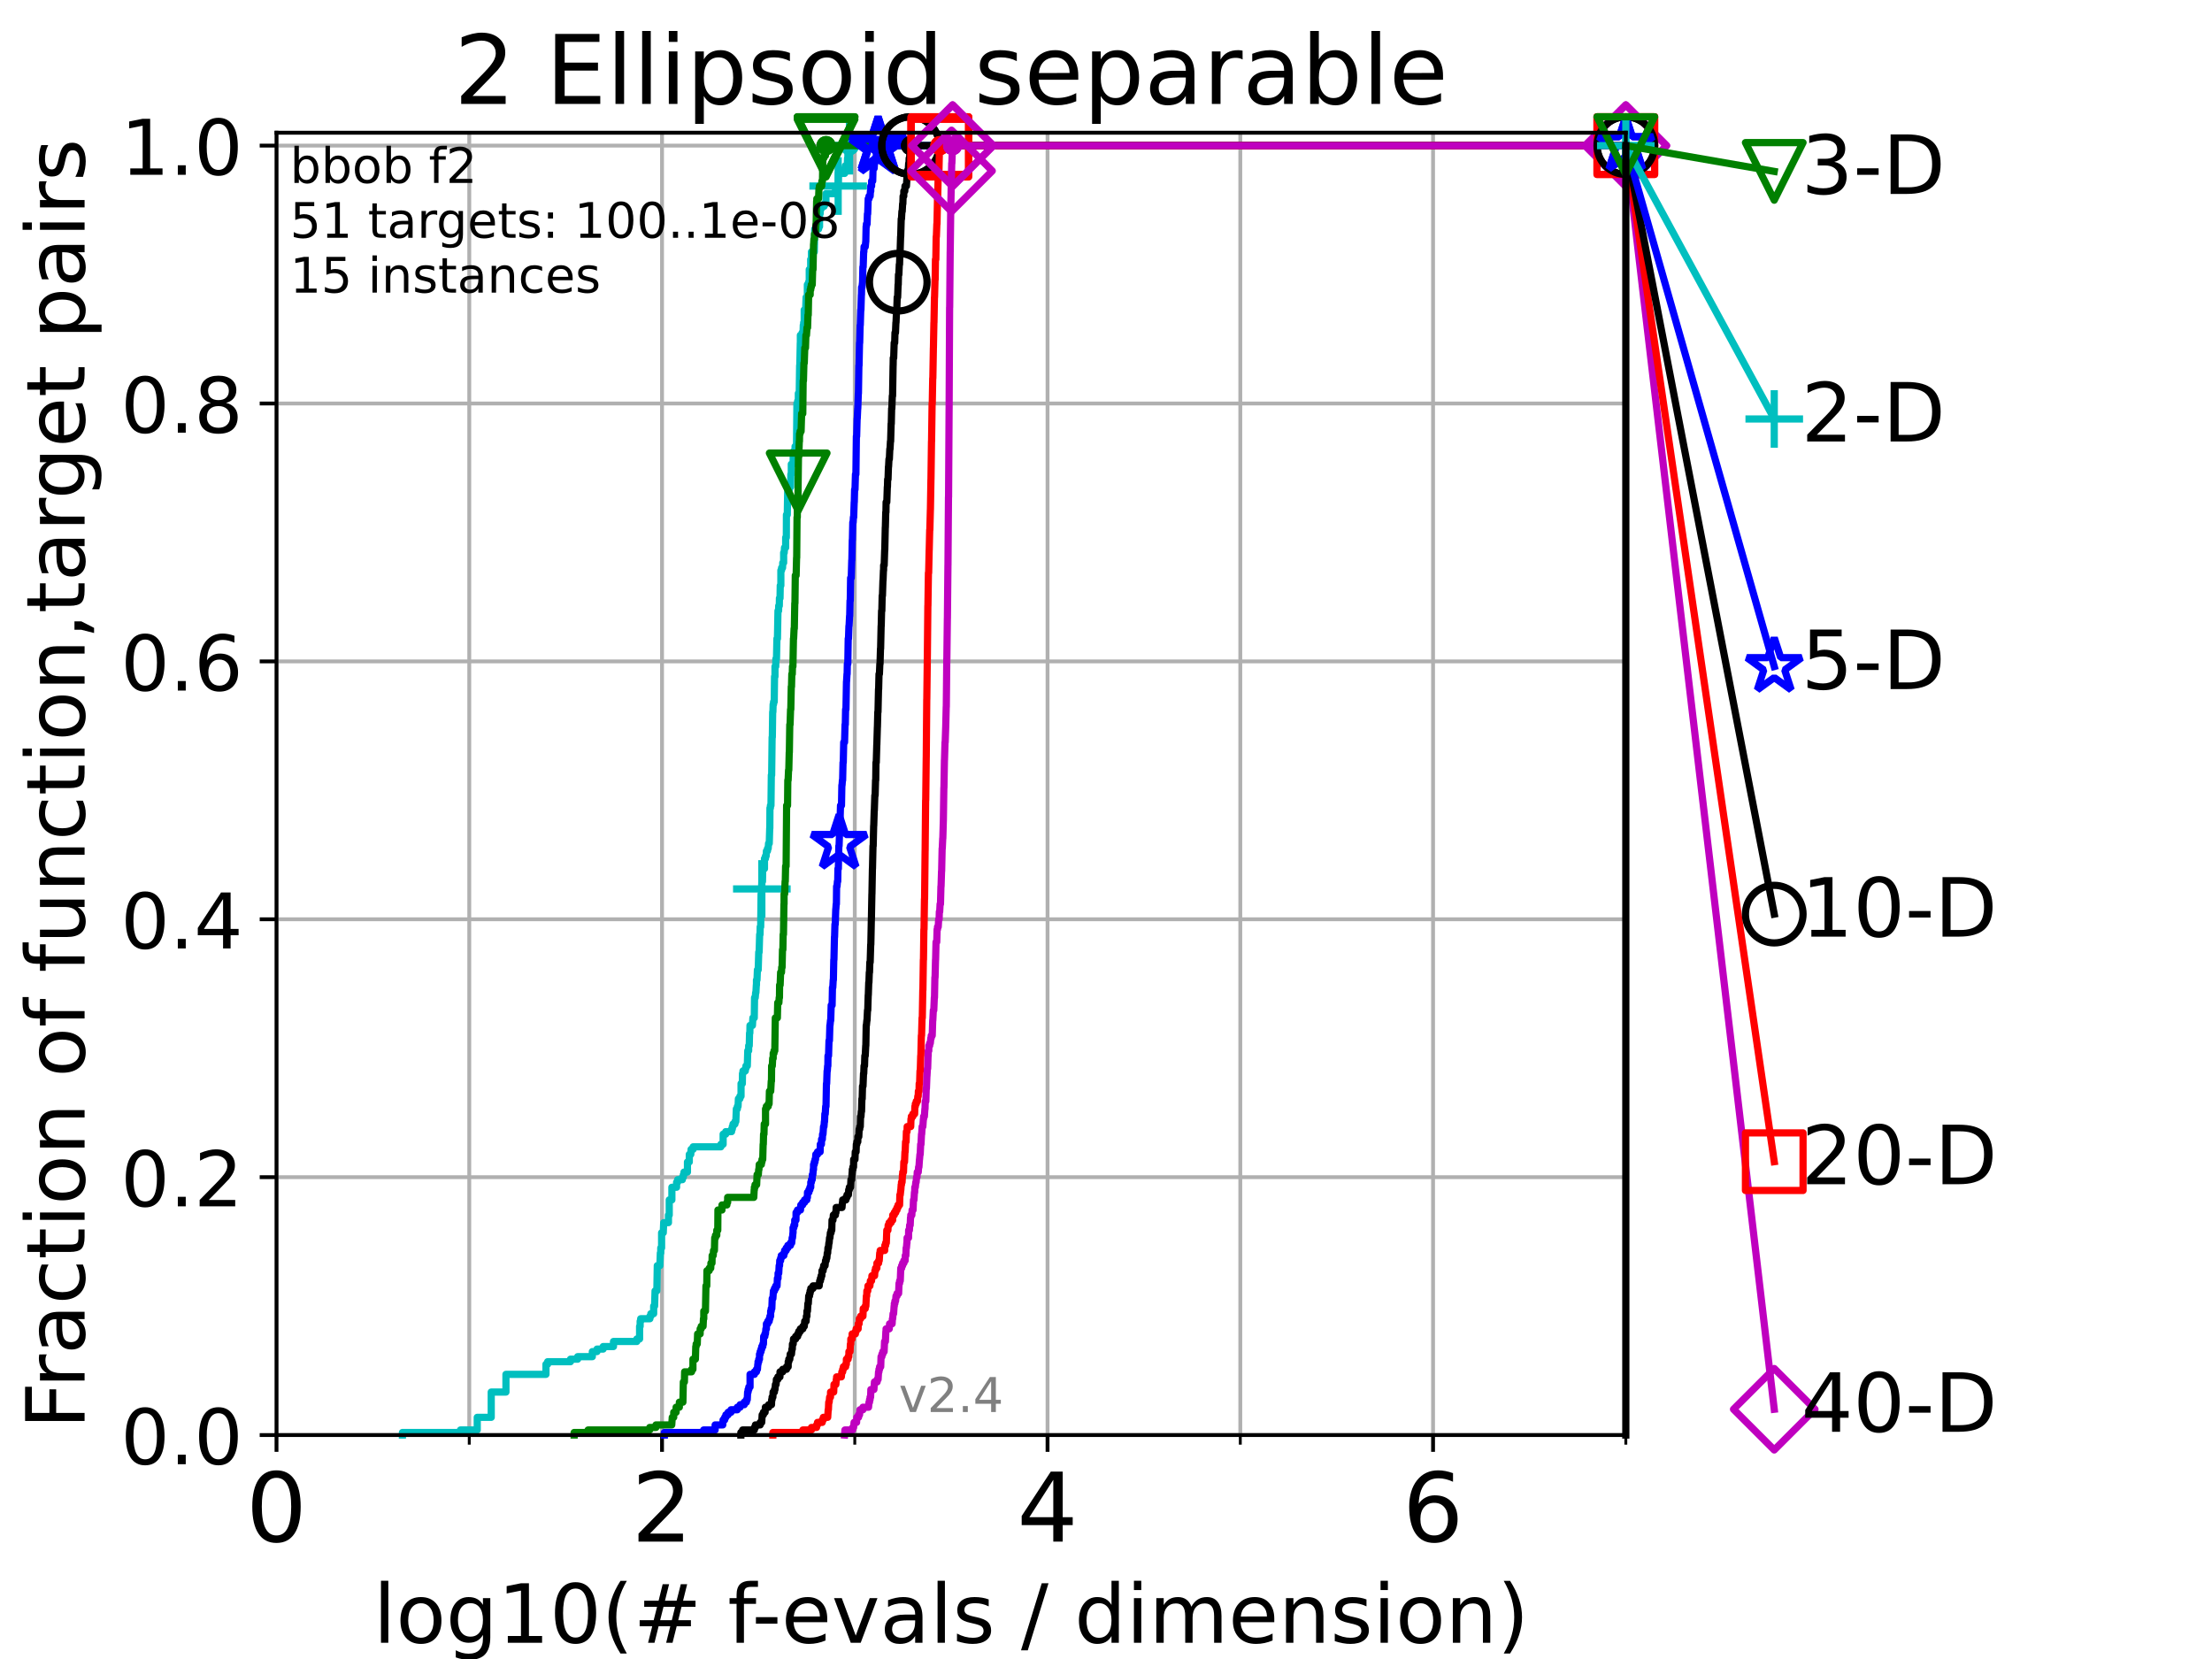 <?xml version="1.0" encoding="utf-8" standalone="no"?>
<!DOCTYPE svg PUBLIC "-//W3C//DTD SVG 1.1//EN"
  "http://www.w3.org/Graphics/SVG/1.1/DTD/svg11.dtd">
<!-- Created with matplotlib (https://matplotlib.org/) -->
<svg height="345.6pt" version="1.1" viewBox="0 0 460.8 345.6" width="460.8pt" xmlns="http://www.w3.org/2000/svg" xmlns:xlink="http://www.w3.org/1999/xlink">
 <defs>
  <style type="text/css">*{stroke-linecap:butt;stroke-linejoin:round;}</style>
 </defs>
 <g id="figure_1">
  <g id="patch_1">
   <path d="M 0 345.6 
L 460.8 345.6 
L 460.8 0 
L 0 0 
z
" style="fill:#ffffff;"/>
  </g>
  <g id="axes_1">
   <g id="patch_2">
    <path d="M 57.6 298.944 
L 338.688 298.944 
L 338.688 27.648 
L 57.6 27.648 
z
" style="fill:#ffffff;"/>
   </g>
   <g id="matplotlib.axis_1">
    <g id="xtick_1">
     <g id="line2d_1">
      <path clip-path="url(#p4c2b73f7e9)" d="M 57.6 298.944 
L 57.6 27.648 
" style="fill:none;stroke:#b0b0b0;stroke-linecap:square;stroke-width:0.8;"/>
     </g>
     <g id="line2d_2">
      <defs>
       <path d="M 0 0 
L 0 3.5 
" id="m1276cd53d0" style="stroke:#000000;stroke-width:0.8;"/>
      </defs>
      <g>
       <use style="stroke:#000000;stroke-width:0.8;" x="57.6" xlink:href="#m1276cd53d0" y="298.944"/>
      </g>
     </g>
     <g id="text_1">
      <!-- 0 -->
      <g transform="translate(51.237 321.141)scale(0.2 -0.2)">
       <defs>
        <path d="M 31.781 66.406 
Q 24.172 66.406 20.328 58.906 
Q 16.5 51.422 16.5 36.375 
Q 16.5 21.391 20.328 13.891 
Q 24.172 6.391 31.781 6.391 
Q 39.453 6.391 43.281 13.891 
Q 47.125 21.391 47.125 36.375 
Q 47.125 51.422 43.281 58.906 
Q 39.453 66.406 31.781 66.406 
z
M 31.781 74.219 
Q 44.047 74.219 50.516 64.516 
Q 56.984 54.828 56.984 36.375 
Q 56.984 17.969 50.516 8.266 
Q 44.047 -1.422 31.781 -1.422 
Q 19.531 -1.422 13.062 8.266 
Q 6.594 17.969 6.594 36.375 
Q 6.594 54.828 13.062 64.516 
Q 19.531 74.219 31.781 74.219 
z
" id="DejaVuSans-48"/>
       </defs>
       <use xlink:href="#DejaVuSans-48"/>
      </g>
     </g>
    </g>
    <g id="xtick_2">
     <g id="line2d_3">
      <path clip-path="url(#p4c2b73f7e9)" d="M 137.911 298.944 
L 137.911 27.648 
" style="fill:none;stroke:#b0b0b0;stroke-linecap:square;stroke-width:0.8;"/>
     </g>
     <g id="line2d_4">
      <g>
       <use style="stroke:#000000;stroke-width:0.8;" x="137.911" xlink:href="#m1276cd53d0" y="298.944"/>
      </g>
     </g>
     <g id="text_2">
      <!-- 2 -->
      <g transform="translate(131.548 321.141)scale(0.2 -0.2)">
       <defs>
        <path d="M 19.188 8.297 
L 53.609 8.297 
L 53.609 0 
L 7.328 0 
L 7.328 8.297 
Q 12.938 14.109 22.625 23.891 
Q 32.328 33.688 34.812 36.531 
Q 39.547 41.844 41.422 45.531 
Q 43.312 49.219 43.312 52.781 
Q 43.312 58.594 39.234 62.25 
Q 35.156 65.922 28.609 65.922 
Q 23.969 65.922 18.812 64.312 
Q 13.672 62.703 7.812 59.422 
L 7.812 69.391 
Q 13.766 71.781 18.938 73 
Q 24.125 74.219 28.422 74.219 
Q 39.75 74.219 46.484 68.547 
Q 53.219 62.891 53.219 53.422 
Q 53.219 48.922 51.531 44.891 
Q 49.859 40.875 45.406 35.406 
Q 44.188 33.984 37.641 27.219 
Q 31.109 20.453 19.188 8.297 
z
" id="DejaVuSans-50"/>
       </defs>
       <use xlink:href="#DejaVuSans-50"/>
      </g>
     </g>
    </g>
    <g id="xtick_3">
     <g id="line2d_5">
      <path clip-path="url(#p4c2b73f7e9)" d="M 218.222 298.944 
L 218.222 27.648 
" style="fill:none;stroke:#b0b0b0;stroke-linecap:square;stroke-width:0.8;"/>
     </g>
     <g id="line2d_6">
      <g>
       <use style="stroke:#000000;stroke-width:0.8;" x="218.222" xlink:href="#m1276cd53d0" y="298.944"/>
      </g>
     </g>
     <g id="text_3">
      <!-- 4 -->
      <g transform="translate(211.859 321.141)scale(0.2 -0.2)">
       <defs>
        <path d="M 37.797 64.312 
L 12.891 25.391 
L 37.797 25.391 
z
M 35.203 72.906 
L 47.609 72.906 
L 47.609 25.391 
L 58.016 25.391 
L 58.016 17.188 
L 47.609 17.188 
L 47.609 0 
L 37.797 0 
L 37.797 17.188 
L 4.891 17.188 
L 4.891 26.703 
z
" id="DejaVuSans-52"/>
       </defs>
       <use xlink:href="#DejaVuSans-52"/>
      </g>
     </g>
    </g>
    <g id="xtick_4">
     <g id="line2d_7">
      <path clip-path="url(#p4c2b73f7e9)" d="M 298.533 298.944 
L 298.533 27.648 
" style="fill:none;stroke:#b0b0b0;stroke-linecap:square;stroke-width:0.8;"/>
     </g>
     <g id="line2d_8">
      <g>
       <use style="stroke:#000000;stroke-width:0.8;" x="298.533" xlink:href="#m1276cd53d0" y="298.944"/>
      </g>
     </g>
     <g id="text_4">
      <!-- 6 -->
      <g transform="translate(292.17 321.141)scale(0.2 -0.2)">
       <defs>
        <path d="M 33.016 40.375 
Q 26.375 40.375 22.484 35.828 
Q 18.609 31.297 18.609 23.391 
Q 18.609 15.531 22.484 10.953 
Q 26.375 6.391 33.016 6.391 
Q 39.656 6.391 43.531 10.953 
Q 47.406 15.531 47.406 23.391 
Q 47.406 31.297 43.531 35.828 
Q 39.656 40.375 33.016 40.375 
z
M 52.594 71.297 
L 52.594 62.312 
Q 48.875 64.062 45.094 64.984 
Q 41.312 65.922 37.594 65.922 
Q 27.828 65.922 22.672 59.328 
Q 17.531 52.734 16.797 39.406 
Q 19.672 43.656 24.016 45.922 
Q 28.375 48.188 33.594 48.188 
Q 44.578 48.188 50.953 41.516 
Q 57.328 34.859 57.328 23.391 
Q 57.328 12.156 50.688 5.359 
Q 44.047 -1.422 33.016 -1.422 
Q 20.359 -1.422 13.672 8.266 
Q 6.984 17.969 6.984 36.375 
Q 6.984 53.656 15.188 63.938 
Q 23.391 74.219 37.203 74.219 
Q 40.922 74.219 44.703 73.484 
Q 48.484 72.75 52.594 71.297 
z
" id="DejaVuSans-54"/>
       </defs>
       <use xlink:href="#DejaVuSans-54"/>
      </g>
     </g>
    </g>
    <g id="xtick_5">
     <g id="line2d_9">
      <path clip-path="url(#p4c2b73f7e9)" d="M 97.755 298.944 
L 97.755 27.648 
" style="fill:none;stroke:#b0b0b0;stroke-linecap:square;stroke-width:0.8;"/>
     </g>
     <g id="line2d_10">
      <defs>
       <path d="M 0 0 
L 0 2 
" id="m09b730b626" style="stroke:#000000;stroke-width:0.6;"/>
      </defs>
      <g>
       <use style="stroke:#000000;stroke-width:0.6;" x="97.755" xlink:href="#m09b730b626" y="298.944"/>
      </g>
     </g>
    </g>
    <g id="xtick_6">
     <g id="line2d_11">
      <path clip-path="url(#p4c2b73f7e9)" d="M 178.066 298.944 
L 178.066 27.648 
" style="fill:none;stroke:#b0b0b0;stroke-linecap:square;stroke-width:0.8;"/>
     </g>
     <g id="line2d_12">
      <g>
       <use style="stroke:#000000;stroke-width:0.6;" x="178.066" xlink:href="#m09b730b626" y="298.944"/>
      </g>
     </g>
    </g>
    <g id="xtick_7">
     <g id="line2d_13">
      <path clip-path="url(#p4c2b73f7e9)" d="M 258.377 298.944 
L 258.377 27.648 
" style="fill:none;stroke:#b0b0b0;stroke-linecap:square;stroke-width:0.8;"/>
     </g>
     <g id="line2d_14">
      <g>
       <use style="stroke:#000000;stroke-width:0.6;" x="258.377" xlink:href="#m09b730b626" y="298.944"/>
      </g>
     </g>
    </g>
    <g id="xtick_8">
     <g id="line2d_15">
      <path clip-path="url(#p4c2b73f7e9)" d="M 338.688 298.944 
L 338.688 27.648 
" style="fill:none;stroke:#b0b0b0;stroke-linecap:square;stroke-width:0.8;"/>
     </g>
     <g id="line2d_16">
      <g>
       <use style="stroke:#000000;stroke-width:0.6;" x="338.688" xlink:href="#m09b730b626" y="298.944"/>
      </g>
     </g>
    </g>
    <g id="text_5">
     <!-- log10(# f-evals / dimension) -->
     <g transform="translate(77.764 342.218)scale(0.17 -0.17)">
      <defs>
       <path d="M 9.422 75.984 
L 18.406 75.984 
L 18.406 0 
L 9.422 0 
z
" id="DejaVuSans-108"/>
       <path d="M 30.609 48.391 
Q 23.391 48.391 19.188 42.75 
Q 14.984 37.109 14.984 27.297 
Q 14.984 17.484 19.156 11.844 
Q 23.344 6.203 30.609 6.203 
Q 37.797 6.203 41.984 11.859 
Q 46.188 17.531 46.188 27.297 
Q 46.188 37.016 41.984 42.703 
Q 37.797 48.391 30.609 48.391 
z
M 30.609 56 
Q 42.328 56 49.016 48.375 
Q 55.719 40.766 55.719 27.297 
Q 55.719 13.875 49.016 6.219 
Q 42.328 -1.422 30.609 -1.422 
Q 18.844 -1.422 12.172 6.219 
Q 5.516 13.875 5.516 27.297 
Q 5.516 40.766 12.172 48.375 
Q 18.844 56 30.609 56 
z
" id="DejaVuSans-111"/>
       <path d="M 45.406 27.984 
Q 45.406 37.75 41.375 43.109 
Q 37.359 48.484 30.078 48.484 
Q 22.859 48.484 18.828 43.109 
Q 14.797 37.75 14.797 27.984 
Q 14.797 18.266 18.828 12.891 
Q 22.859 7.516 30.078 7.516 
Q 37.359 7.516 41.375 12.891 
Q 45.406 18.266 45.406 27.984 
z
M 54.391 6.781 
Q 54.391 -7.172 48.188 -13.984 
Q 42 -20.797 29.203 -20.797 
Q 24.469 -20.797 20.266 -20.094 
Q 16.062 -19.391 12.109 -17.922 
L 12.109 -9.188 
Q 16.062 -11.328 19.922 -12.344 
Q 23.781 -13.375 27.781 -13.375 
Q 36.625 -13.375 41.016 -8.766 
Q 45.406 -4.156 45.406 5.172 
L 45.406 9.625 
Q 42.625 4.781 38.281 2.391 
Q 33.938 0 27.875 0 
Q 17.828 0 11.672 7.656 
Q 5.516 15.328 5.516 27.984 
Q 5.516 40.672 11.672 48.328 
Q 17.828 56 27.875 56 
Q 33.938 56 38.281 53.609 
Q 42.625 51.219 45.406 46.391 
L 45.406 54.688 
L 54.391 54.688 
z
" id="DejaVuSans-103"/>
       <path d="M 12.406 8.297 
L 28.516 8.297 
L 28.516 63.922 
L 10.984 60.406 
L 10.984 69.391 
L 28.422 72.906 
L 38.281 72.906 
L 38.281 8.297 
L 54.391 8.297 
L 54.391 0 
L 12.406 0 
z
" id="DejaVuSans-49"/>
       <path d="M 31 75.875 
Q 24.469 64.656 21.281 53.656 
Q 18.109 42.672 18.109 31.391 
Q 18.109 20.125 21.312 9.062 
Q 24.516 -2 31 -13.188 
L 23.188 -13.188 
Q 15.875 -1.703 12.234 9.375 
Q 8.594 20.453 8.594 31.391 
Q 8.594 42.281 12.203 53.312 
Q 15.828 64.359 23.188 75.875 
z
" id="DejaVuSans-40"/>
       <path d="M 51.125 44 
L 36.922 44 
L 32.812 27.688 
L 47.125 27.688 
z
M 43.797 71.781 
L 38.719 51.516 
L 52.984 51.516 
L 58.109 71.781 
L 65.922 71.781 
L 60.891 51.516 
L 76.125 51.516 
L 76.125 44 
L 58.984 44 
L 54.984 27.688 
L 70.516 27.688 
L 70.516 20.219 
L 53.078 20.219 
L 48 0 
L 40.188 0 
L 45.219 20.219 
L 30.906 20.219 
L 25.875 0 
L 18.016 0 
L 23.094 20.219 
L 7.719 20.219 
L 7.719 27.688 
L 24.906 27.688 
L 29 44 
L 13.281 44 
L 13.281 51.516 
L 30.906 51.516 
L 35.891 71.781 
z
" id="DejaVuSans-35"/>
       <path id="DejaVuSans-32"/>
       <path d="M 37.109 75.984 
L 37.109 68.5 
L 28.516 68.5 
Q 23.688 68.5 21.797 66.547 
Q 19.922 64.594 19.922 59.516 
L 19.922 54.688 
L 34.719 54.688 
L 34.719 47.703 
L 19.922 47.703 
L 19.922 0 
L 10.891 0 
L 10.891 47.703 
L 2.297 47.703 
L 2.297 54.688 
L 10.891 54.688 
L 10.891 58.5 
Q 10.891 67.625 15.141 71.797 
Q 19.391 75.984 28.609 75.984 
z
" id="DejaVuSans-102"/>
       <path d="M 4.891 31.391 
L 31.203 31.391 
L 31.203 23.391 
L 4.891 23.391 
z
" id="DejaVuSans-45"/>
       <path d="M 56.203 29.594 
L 56.203 25.203 
L 14.891 25.203 
Q 15.484 15.922 20.484 11.062 
Q 25.484 6.203 34.422 6.203 
Q 39.594 6.203 44.453 7.469 
Q 49.312 8.734 54.109 11.281 
L 54.109 2.781 
Q 49.266 0.734 44.188 -0.344 
Q 39.109 -1.422 33.891 -1.422 
Q 20.797 -1.422 13.156 6.188 
Q 5.516 13.812 5.516 26.812 
Q 5.516 40.234 12.766 48.109 
Q 20.016 56 32.328 56 
Q 43.359 56 49.781 48.891 
Q 56.203 41.797 56.203 29.594 
z
M 47.219 32.234 
Q 47.125 39.594 43.094 43.984 
Q 39.062 48.391 32.422 48.391 
Q 24.906 48.391 20.391 44.141 
Q 15.875 39.891 15.188 32.172 
z
" id="DejaVuSans-101"/>
       <path d="M 2.984 54.688 
L 12.5 54.688 
L 29.594 8.797 
L 46.688 54.688 
L 56.203 54.688 
L 35.688 0 
L 23.484 0 
z
" id="DejaVuSans-118"/>
       <path d="M 34.281 27.484 
Q 23.391 27.484 19.188 25 
Q 14.984 22.516 14.984 16.5 
Q 14.984 11.719 18.141 8.906 
Q 21.297 6.109 26.703 6.109 
Q 34.188 6.109 38.703 11.406 
Q 43.219 16.703 43.219 25.484 
L 43.219 27.484 
z
M 52.203 31.203 
L 52.203 0 
L 43.219 0 
L 43.219 8.297 
Q 40.141 3.328 35.547 0.953 
Q 30.953 -1.422 24.312 -1.422 
Q 15.922 -1.422 10.953 3.297 
Q 6 8.016 6 15.922 
Q 6 25.141 12.172 29.828 
Q 18.359 34.516 30.609 34.516 
L 43.219 34.516 
L 43.219 35.406 
Q 43.219 41.609 39.141 45 
Q 35.062 48.391 27.688 48.391 
Q 23 48.391 18.547 47.266 
Q 14.109 46.141 10.016 43.891 
L 10.016 52.203 
Q 14.938 54.109 19.578 55.047 
Q 24.219 56 28.609 56 
Q 40.484 56 46.344 49.844 
Q 52.203 43.703 52.203 31.203 
z
" id="DejaVuSans-97"/>
       <path d="M 44.281 53.078 
L 44.281 44.578 
Q 40.484 46.531 36.375 47.5 
Q 32.281 48.484 27.875 48.484 
Q 21.188 48.484 17.844 46.438 
Q 14.5 44.391 14.5 40.281 
Q 14.5 37.156 16.891 35.375 
Q 19.281 33.594 26.516 31.984 
L 29.594 31.297 
Q 39.156 29.25 43.188 25.516 
Q 47.219 21.781 47.219 15.094 
Q 47.219 7.469 41.188 3.016 
Q 35.156 -1.422 24.609 -1.422 
Q 20.219 -1.422 15.453 -0.562 
Q 10.688 0.297 5.422 2 
L 5.422 11.281 
Q 10.406 8.688 15.234 7.391 
Q 20.062 6.109 24.812 6.109 
Q 31.156 6.109 34.562 8.281 
Q 37.984 10.453 37.984 14.406 
Q 37.984 18.062 35.516 20.016 
Q 33.062 21.969 24.703 23.781 
L 21.578 24.516 
Q 13.234 26.266 9.516 29.906 
Q 5.812 33.547 5.812 39.891 
Q 5.812 47.609 11.281 51.797 
Q 16.75 56 26.812 56 
Q 31.781 56 36.172 55.266 
Q 40.578 54.547 44.281 53.078 
z
" id="DejaVuSans-115"/>
       <path d="M 25.391 72.906 
L 33.688 72.906 
L 8.297 -9.281 
L 0 -9.281 
z
" id="DejaVuSans-47"/>
       <path d="M 45.406 46.391 
L 45.406 75.984 
L 54.391 75.984 
L 54.391 0 
L 45.406 0 
L 45.406 8.203 
Q 42.578 3.328 38.25 0.953 
Q 33.938 -1.422 27.875 -1.422 
Q 17.969 -1.422 11.734 6.484 
Q 5.516 14.406 5.516 27.297 
Q 5.516 40.188 11.734 48.094 
Q 17.969 56 27.875 56 
Q 33.938 56 38.25 53.625 
Q 42.578 51.266 45.406 46.391 
z
M 14.797 27.297 
Q 14.797 17.391 18.875 11.75 
Q 22.953 6.109 30.078 6.109 
Q 37.203 6.109 41.297 11.75 
Q 45.406 17.391 45.406 27.297 
Q 45.406 37.203 41.297 42.844 
Q 37.203 48.484 30.078 48.484 
Q 22.953 48.484 18.875 42.844 
Q 14.797 37.203 14.797 27.297 
z
" id="DejaVuSans-100"/>
       <path d="M 9.422 54.688 
L 18.406 54.688 
L 18.406 0 
L 9.422 0 
z
M 9.422 75.984 
L 18.406 75.984 
L 18.406 64.594 
L 9.422 64.594 
z
" id="DejaVuSans-105"/>
       <path d="M 52 44.188 
Q 55.375 50.25 60.062 53.125 
Q 64.75 56 71.094 56 
Q 79.641 56 84.281 50.016 
Q 88.922 44.047 88.922 33.016 
L 88.922 0 
L 79.891 0 
L 79.891 32.719 
Q 79.891 40.578 77.094 44.375 
Q 74.312 48.188 68.609 48.188 
Q 61.625 48.188 57.562 43.547 
Q 53.516 38.922 53.516 30.906 
L 53.516 0 
L 44.484 0 
L 44.484 32.719 
Q 44.484 40.625 41.703 44.406 
Q 38.922 48.188 33.109 48.188 
Q 26.219 48.188 22.156 43.531 
Q 18.109 38.875 18.109 30.906 
L 18.109 0 
L 9.078 0 
L 9.078 54.688 
L 18.109 54.688 
L 18.109 46.188 
Q 21.188 51.219 25.484 53.609 
Q 29.781 56 35.688 56 
Q 41.656 56 45.828 52.969 
Q 50 49.953 52 44.188 
z
" id="DejaVuSans-109"/>
       <path d="M 54.891 33.016 
L 54.891 0 
L 45.906 0 
L 45.906 32.719 
Q 45.906 40.484 42.875 44.328 
Q 39.844 48.188 33.797 48.188 
Q 26.516 48.188 22.312 43.547 
Q 18.109 38.922 18.109 30.906 
L 18.109 0 
L 9.078 0 
L 9.078 54.688 
L 18.109 54.688 
L 18.109 46.188 
Q 21.344 51.125 25.703 53.562 
Q 30.078 56 35.797 56 
Q 45.219 56 50.047 50.172 
Q 54.891 44.344 54.891 33.016 
z
" id="DejaVuSans-110"/>
       <path d="M 8.016 75.875 
L 15.828 75.875 
Q 23.141 64.359 26.781 53.312 
Q 30.422 42.281 30.422 31.391 
Q 30.422 20.453 26.781 9.375 
Q 23.141 -1.703 15.828 -13.188 
L 8.016 -13.188 
Q 14.5 -2 17.703 9.062 
Q 20.906 20.125 20.906 31.391 
Q 20.906 42.672 17.703 53.656 
Q 14.5 64.656 8.016 75.875 
z
" id="DejaVuSans-41"/>
      </defs>
      <use xlink:href="#DejaVuSans-108"/>
      <use x="27.783" xlink:href="#DejaVuSans-111"/>
      <use x="88.965" xlink:href="#DejaVuSans-103"/>
      <use x="152.441" xlink:href="#DejaVuSans-49"/>
      <use x="216.064" xlink:href="#DejaVuSans-48"/>
      <use x="279.688" xlink:href="#DejaVuSans-40"/>
      <use x="318.701" xlink:href="#DejaVuSans-35"/>
      <use x="402.49" xlink:href="#DejaVuSans-32"/>
      <use x="434.277" xlink:href="#DejaVuSans-102"/>
      <use x="463.982" xlink:href="#DejaVuSans-45"/>
      <use x="500.066" xlink:href="#DejaVuSans-101"/>
      <use x="561.59" xlink:href="#DejaVuSans-118"/>
      <use x="620.77" xlink:href="#DejaVuSans-97"/>
      <use x="682.049" xlink:href="#DejaVuSans-108"/>
      <use x="709.832" xlink:href="#DejaVuSans-115"/>
      <use x="761.932" xlink:href="#DejaVuSans-32"/>
      <use x="793.719" xlink:href="#DejaVuSans-47"/>
      <use x="827.41" xlink:href="#DejaVuSans-32"/>
      <use x="859.197" xlink:href="#DejaVuSans-100"/>
      <use x="922.674" xlink:href="#DejaVuSans-105"/>
      <use x="950.457" xlink:href="#DejaVuSans-109"/>
      <use x="1047.869" xlink:href="#DejaVuSans-101"/>
      <use x="1109.393" xlink:href="#DejaVuSans-110"/>
      <use x="1172.771" xlink:href="#DejaVuSans-115"/>
      <use x="1224.871" xlink:href="#DejaVuSans-105"/>
      <use x="1252.654" xlink:href="#DejaVuSans-111"/>
      <use x="1313.836" xlink:href="#DejaVuSans-110"/>
      <use x="1377.215" xlink:href="#DejaVuSans-41"/>
     </g>
    </g>
   </g>
   <g id="matplotlib.axis_2">
    <g id="ytick_1">
     <g id="line2d_17">
      <path clip-path="url(#p4c2b73f7e9)" d="M 57.6 298.944 
L 338.688 298.944 
" style="fill:none;stroke:#b0b0b0;stroke-linecap:square;stroke-width:0.8;"/>
     </g>
     <g id="line2d_18">
      <defs>
       <path d="M 0 0 
L -3.5 0 
" id="m530da19cec" style="stroke:#000000;stroke-width:0.8;"/>
      </defs>
      <g>
       <use style="stroke:#000000;stroke-width:0.8;" x="57.6" xlink:href="#m530da19cec" y="298.944"/>
      </g>
     </g>
     <g id="text_6">
      <!-- 0.0 -->
      <g transform="translate(25.155 305.023)scale(0.16 -0.16)">
       <defs>
        <path d="M 10.688 12.406 
L 21 12.406 
L 21 0 
L 10.688 0 
z
" id="DejaVuSans-46"/>
       </defs>
       <use xlink:href="#DejaVuSans-48"/>
       <use x="63.623" xlink:href="#DejaVuSans-46"/>
       <use x="95.41" xlink:href="#DejaVuSans-48"/>
      </g>
     </g>
    </g>
    <g id="ytick_2">
     <g id="line2d_19">
      <path clip-path="url(#p4c2b73f7e9)" d="M 57.6 245.222 
L 338.688 245.222 
" style="fill:none;stroke:#b0b0b0;stroke-linecap:square;stroke-width:0.8;"/>
     </g>
     <g id="line2d_20">
      <g>
       <use style="stroke:#000000;stroke-width:0.8;" x="57.6" xlink:href="#m530da19cec" y="245.222"/>
      </g>
     </g>
     <g id="text_7">
      <!-- 0.2 -->
      <g transform="translate(25.155 251.301)scale(0.16 -0.16)">
       <use xlink:href="#DejaVuSans-48"/>
       <use x="63.623" xlink:href="#DejaVuSans-46"/>
       <use x="95.41" xlink:href="#DejaVuSans-50"/>
      </g>
     </g>
    </g>
    <g id="ytick_3">
     <g id="line2d_21">
      <path clip-path="url(#p4c2b73f7e9)" d="M 57.6 191.5 
L 338.688 191.5 
" style="fill:none;stroke:#b0b0b0;stroke-linecap:square;stroke-width:0.8;"/>
     </g>
     <g id="line2d_22">
      <g>
       <use style="stroke:#000000;stroke-width:0.8;" x="57.6" xlink:href="#m530da19cec" y="191.5"/>
      </g>
     </g>
     <g id="text_8">
      <!-- 0.4 -->
      <g transform="translate(25.155 197.579)scale(0.16 -0.16)">
       <use xlink:href="#DejaVuSans-48"/>
       <use x="63.623" xlink:href="#DejaVuSans-46"/>
       <use x="95.41" xlink:href="#DejaVuSans-52"/>
      </g>
     </g>
    </g>
    <g id="ytick_4">
     <g id="line2d_23">
      <path clip-path="url(#p4c2b73f7e9)" d="M 57.6 137.778 
L 338.688 137.778 
" style="fill:none;stroke:#b0b0b0;stroke-linecap:square;stroke-width:0.8;"/>
     </g>
     <g id="line2d_24">
      <g>
       <use style="stroke:#000000;stroke-width:0.8;" x="57.6" xlink:href="#m530da19cec" y="137.778"/>
      </g>
     </g>
     <g id="text_9">
      <!-- 0.6 -->
      <g transform="translate(25.155 143.857)scale(0.16 -0.16)">
       <use xlink:href="#DejaVuSans-48"/>
       <use x="63.623" xlink:href="#DejaVuSans-46"/>
       <use x="95.41" xlink:href="#DejaVuSans-54"/>
      </g>
     </g>
    </g>
    <g id="ytick_5">
     <g id="line2d_25">
      <path clip-path="url(#p4c2b73f7e9)" d="M 57.6 84.056 
L 338.688 84.056 
" style="fill:none;stroke:#b0b0b0;stroke-linecap:square;stroke-width:0.8;"/>
     </g>
     <g id="line2d_26">
      <g>
       <use style="stroke:#000000;stroke-width:0.8;" x="57.6" xlink:href="#m530da19cec" y="84.056"/>
      </g>
     </g>
     <g id="text_10">
      <!-- 0.8 -->
      <g transform="translate(25.155 90.135)scale(0.16 -0.16)">
       <defs>
        <path d="M 31.781 34.625 
Q 24.75 34.625 20.719 30.859 
Q 16.703 27.094 16.703 20.516 
Q 16.703 13.922 20.719 10.156 
Q 24.75 6.391 31.781 6.391 
Q 38.812 6.391 42.859 10.172 
Q 46.922 13.969 46.922 20.516 
Q 46.922 27.094 42.891 30.859 
Q 38.875 34.625 31.781 34.625 
z
M 21.922 38.812 
Q 15.578 40.375 12.031 44.719 
Q 8.5 49.078 8.5 55.328 
Q 8.5 64.062 14.719 69.141 
Q 20.953 74.219 31.781 74.219 
Q 42.672 74.219 48.875 69.141 
Q 55.078 64.062 55.078 55.328 
Q 55.078 49.078 51.531 44.719 
Q 48 40.375 41.703 38.812 
Q 48.828 37.156 52.797 32.312 
Q 56.781 27.484 56.781 20.516 
Q 56.781 9.906 50.312 4.234 
Q 43.844 -1.422 31.781 -1.422 
Q 19.734 -1.422 13.25 4.234 
Q 6.781 9.906 6.781 20.516 
Q 6.781 27.484 10.781 32.312 
Q 14.797 37.156 21.922 38.812 
z
M 18.312 54.391 
Q 18.312 48.734 21.844 45.562 
Q 25.391 42.391 31.781 42.391 
Q 38.141 42.391 41.719 45.562 
Q 45.312 48.734 45.312 54.391 
Q 45.312 60.062 41.719 63.234 
Q 38.141 66.406 31.781 66.406 
Q 25.391 66.406 21.844 63.234 
Q 18.312 60.062 18.312 54.391 
z
" id="DejaVuSans-56"/>
       </defs>
       <use xlink:href="#DejaVuSans-48"/>
       <use x="63.623" xlink:href="#DejaVuSans-46"/>
       <use x="95.41" xlink:href="#DejaVuSans-56"/>
      </g>
     </g>
    </g>
    <g id="ytick_6">
     <g id="line2d_27">
      <path clip-path="url(#p4c2b73f7e9)" d="M 57.6 30.334 
L 338.688 30.334 
" style="fill:none;stroke:#b0b0b0;stroke-linecap:square;stroke-width:0.8;"/>
     </g>
     <g id="line2d_28">
      <g>
       <use style="stroke:#000000;stroke-width:0.8;" x="57.6" xlink:href="#m530da19cec" y="30.334"/>
      </g>
     </g>
     <g id="text_11">
      <!-- 1.0 -->
      <g transform="translate(25.155 36.413)scale(0.16 -0.16)">
       <use xlink:href="#DejaVuSans-49"/>
       <use x="63.623" xlink:href="#DejaVuSans-46"/>
       <use x="95.41" xlink:href="#DejaVuSans-48"/>
      </g>
     </g>
    </g>
    <g id="text_12">
     <!-- Fraction of function,target pairs -->
     <g transform="translate(17.62 297.681)rotate(-90)scale(0.17 -0.17)">
      <defs>
       <path d="M 9.812 72.906 
L 51.703 72.906 
L 51.703 64.594 
L 19.672 64.594 
L 19.672 43.109 
L 48.578 43.109 
L 48.578 34.812 
L 19.672 34.812 
L 19.672 0 
L 9.812 0 
z
" id="DejaVuSans-70"/>
       <path d="M 41.109 46.297 
Q 39.594 47.172 37.812 47.578 
Q 36.031 48 33.891 48 
Q 26.266 48 22.188 43.047 
Q 18.109 38.094 18.109 28.812 
L 18.109 0 
L 9.078 0 
L 9.078 54.688 
L 18.109 54.688 
L 18.109 46.188 
Q 20.953 51.172 25.484 53.578 
Q 30.031 56 36.531 56 
Q 37.453 56 38.578 55.875 
Q 39.703 55.766 41.062 55.516 
z
" id="DejaVuSans-114"/>
       <path d="M 48.781 52.594 
L 48.781 44.188 
Q 44.969 46.297 41.141 47.344 
Q 37.312 48.391 33.406 48.391 
Q 24.656 48.391 19.812 42.844 
Q 14.984 37.312 14.984 27.297 
Q 14.984 17.281 19.812 11.734 
Q 24.656 6.203 33.406 6.203 
Q 37.312 6.203 41.141 7.25 
Q 44.969 8.297 48.781 10.406 
L 48.781 2.094 
Q 45.016 0.344 40.984 -0.531 
Q 36.969 -1.422 32.422 -1.422 
Q 20.062 -1.422 12.781 6.344 
Q 5.516 14.109 5.516 27.297 
Q 5.516 40.672 12.859 48.328 
Q 20.219 56 33.016 56 
Q 37.156 56 41.109 55.141 
Q 45.062 54.297 48.781 52.594 
z
" id="DejaVuSans-99"/>
       <path d="M 18.312 70.219 
L 18.312 54.688 
L 36.812 54.688 
L 36.812 47.703 
L 18.312 47.703 
L 18.312 18.016 
Q 18.312 11.328 20.141 9.422 
Q 21.969 7.516 27.594 7.516 
L 36.812 7.516 
L 36.812 0 
L 27.594 0 
Q 17.188 0 13.234 3.875 
Q 9.281 7.766 9.281 18.016 
L 9.281 47.703 
L 2.688 47.703 
L 2.688 54.688 
L 9.281 54.688 
L 9.281 70.219 
z
" id="DejaVuSans-116"/>
       <path d="M 8.5 21.578 
L 8.5 54.688 
L 17.484 54.688 
L 17.484 21.922 
Q 17.484 14.156 20.5 10.266 
Q 23.531 6.391 29.594 6.391 
Q 36.859 6.391 41.078 11.031 
Q 45.312 15.672 45.312 23.688 
L 45.312 54.688 
L 54.297 54.688 
L 54.297 0 
L 45.312 0 
L 45.312 8.406 
Q 42.047 3.422 37.719 1 
Q 33.406 -1.422 27.688 -1.422 
Q 18.266 -1.422 13.375 4.438 
Q 8.5 10.297 8.5 21.578 
z
M 31.109 56 
z
" id="DejaVuSans-117"/>
       <path d="M 11.719 12.406 
L 22.016 12.406 
L 22.016 4 
L 14.016 -11.625 
L 7.719 -11.625 
L 11.719 4 
z
" id="DejaVuSans-44"/>
       <path d="M 18.109 8.203 
L 18.109 -20.797 
L 9.078 -20.797 
L 9.078 54.688 
L 18.109 54.688 
L 18.109 46.391 
Q 20.953 51.266 25.266 53.625 
Q 29.594 56 35.594 56 
Q 45.562 56 51.781 48.094 
Q 58.016 40.188 58.016 27.297 
Q 58.016 14.406 51.781 6.484 
Q 45.562 -1.422 35.594 -1.422 
Q 29.594 -1.422 25.266 0.953 
Q 20.953 3.328 18.109 8.203 
z
M 48.688 27.297 
Q 48.688 37.203 44.609 42.844 
Q 40.531 48.484 33.406 48.484 
Q 26.266 48.484 22.188 42.844 
Q 18.109 37.203 18.109 27.297 
Q 18.109 17.391 22.188 11.75 
Q 26.266 6.109 33.406 6.109 
Q 40.531 6.109 44.609 11.75 
Q 48.688 17.391 48.688 27.297 
z
" id="DejaVuSans-112"/>
      </defs>
      <use xlink:href="#DejaVuSans-70"/>
      <use x="50.27" xlink:href="#DejaVuSans-114"/>
      <use x="91.383" xlink:href="#DejaVuSans-97"/>
      <use x="152.662" xlink:href="#DejaVuSans-99"/>
      <use x="207.643" xlink:href="#DejaVuSans-116"/>
      <use x="246.852" xlink:href="#DejaVuSans-105"/>
      <use x="274.635" xlink:href="#DejaVuSans-111"/>
      <use x="335.816" xlink:href="#DejaVuSans-110"/>
      <use x="399.195" xlink:href="#DejaVuSans-32"/>
      <use x="430.982" xlink:href="#DejaVuSans-111"/>
      <use x="492.164" xlink:href="#DejaVuSans-102"/>
      <use x="527.369" xlink:href="#DejaVuSans-32"/>
      <use x="559.156" xlink:href="#DejaVuSans-102"/>
      <use x="594.361" xlink:href="#DejaVuSans-117"/>
      <use x="657.74" xlink:href="#DejaVuSans-110"/>
      <use x="721.119" xlink:href="#DejaVuSans-99"/>
      <use x="776.1" xlink:href="#DejaVuSans-116"/>
      <use x="815.309" xlink:href="#DejaVuSans-105"/>
      <use x="843.092" xlink:href="#DejaVuSans-111"/>
      <use x="904.273" xlink:href="#DejaVuSans-110"/>
      <use x="967.652" xlink:href="#DejaVuSans-44"/>
      <use x="999.439" xlink:href="#DejaVuSans-116"/>
      <use x="1038.648" xlink:href="#DejaVuSans-97"/>
      <use x="1099.928" xlink:href="#DejaVuSans-114"/>
      <use x="1139.291" xlink:href="#DejaVuSans-103"/>
      <use x="1202.768" xlink:href="#DejaVuSans-101"/>
      <use x="1264.291" xlink:href="#DejaVuSans-116"/>
      <use x="1303.5" xlink:href="#DejaVuSans-32"/>
      <use x="1335.287" xlink:href="#DejaVuSans-112"/>
      <use x="1398.764" xlink:href="#DejaVuSans-97"/>
      <use x="1460.043" xlink:href="#DejaVuSans-105"/>
      <use x="1487.826" xlink:href="#DejaVuSans-114"/>
      <use x="1528.939" xlink:href="#DejaVuSans-115"/>
     </g>
    </g>
   </g>
   <g id="line2d_29">
    <defs>
     <path d="M 0 1.5 
C 0.398 1.5 0.779 1.342 1.061 1.061 
C 1.342 0.779 1.5 0.398 1.5 0 
C 1.5 -0.398 1.342 -0.779 1.061 -1.061 
C 0.779 -1.342 0.398 -1.5 0 -1.5 
C -0.398 -1.5 -0.779 -1.342 -1.061 -1.061 
C -1.342 -0.779 -1.5 -0.398 -1.5 0 
C -1.5 0.398 -1.342 0.779 -1.061 1.061 
C -0.779 1.342 -0.398 1.5 0 1.5 
z
" id="mfaada5dee4" style="stroke:#00bfbf;"/>
    </defs>
    <g>
     <use style="fill:#00bfbf;stroke:#00bfbf;" x="176.959" xlink:href="#mfaada5dee4" y="30.334"/>
     <use style="fill:#00bfbf;stroke:#00bfbf;" x="176.959" xlink:href="#mfaada5dee4" y="30.334"/>
    </g>
   </g>
   <g id="line2d_30">
    <path d="M 83.83 298.944 
L 83.83 298.417 
L 95.918 298.417 
L 95.918 297.891 
L 99.418 297.891 
L 99.418 295.257 
L 102.331 295.257 
L 102.331 289.99 
L 105.398 289.99 
L 105.398 286.304 
L 113.735 286.304 
L 113.735 284.197 
L 114.08 284.197 
L 114.08 283.67 
L 118.839 283.67 
L 118.839 283.143 
L 120.335 283.143 
L 120.335 282.617 
L 123.394 282.617 
L 123.394 281.563 
L 124.369 281.563 
L 124.369 281.037 
L 125.648 281.037 
L 125.648 280.51 
L 127.799 280.51 
L 127.799 279.457 
L 132.66 279.457 
L 132.66 278.93 
L 133.239 278.93 
L 133.239 276.296 
L 133.353 276.296 
L 133.353 275.243 
L 133.466 275.243 
L 133.466 274.716 
L 135.382 274.716 
L 135.382 274.19 
L 135.582 274.19 
L 135.582 273.663 
L 136.17 273.663 
L 136.17 272.083 
L 136.362 272.083 
L 136.457 268.923 
L 136.832 268.923 
L 136.924 263.656 
L 137.469 263.656 
L 137.559 261.023 
L 137.647 261.023 
L 137.647 259.969 
L 137.823 259.969 
L 137.823 256.809 
L 138.171 256.809 
L 138.256 254.702 
L 139.253 254.702 
L 139.253 253.122 
L 139.414 253.122 
L 139.414 249.962 
L 139.965 249.962 
L 139.965 247.329 
L 140.944 247.329 
L 140.944 246.275 
L 141.163 246.275 
L 141.163 245.749 
L 142.148 245.749 
L 142.148 245.222 
L 142.352 245.222 
L 142.352 244.695 
L 142.486 244.695 
L 142.486 244.169 
L 143.209 244.169 
L 143.209 242.062 
L 143.591 242.062 
L 143.591 240.482 
L 143.903 240.482 
L 143.965 239.428 
L 144.391 239.428 
L 144.391 238.902 
L 150.172 238.902 
L 150.172 238.375 
L 150.641 238.375 
L 150.641 236.268 
L 151.179 236.268 
L 151.179 235.742 
L 152.398 235.742 
L 152.398 235.215 
L 152.55 235.215 
L 152.55 234.688 
L 152.7 234.688 
L 152.7 234.162 
L 153.106 234.162 
L 153.106 233.635 
L 153.287 233.635 
L 153.395 231.001 
L 153.609 231.001 
L 153.609 230.475 
L 153.75 230.475 
L 153.82 228.895 
L 154.133 228.895 
L 154.133 228.368 
L 154.372 228.368 
L 154.372 225.735 
L 154.641 225.735 
L 154.675 223.628 
L 154.774 223.628 
L 154.774 223.101 
L 155.265 223.101 
L 155.265 222.575 
L 155.393 222.575 
L 155.393 222.048 
L 155.679 222.048 
L 155.773 218.888 
L 155.96 218.888 
L 155.96 217.834 
L 156.083 217.834 
L 156.145 215.201 
L 156.206 215.201 
L 156.236 213.621 
L 156.747 213.621 
L 156.836 212.041 
L 157.128 212.041 
L 157.186 207.827 
L 157.33 207.827 
L 157.415 206.774 
L 157.472 206.774 
L 157.557 205.194 
L 157.585 205.194 
L 157.585 204.141 
L 157.698 204.141 
L 157.782 202.034 
L 157.948 202.034 
L 158.059 198.347 
L 158.141 198.347 
L 158.25 194.66 
L 158.331 194.66 
L 158.358 193.08 
L 158.466 193.08 
L 158.546 186.233 
L 158.626 186.233 
L 158.706 183.6 
L 158.837 183.6 
L 158.89 180.966 
L 159.253 180.966 
L 159.253 178.86 
L 159.457 178.86 
L 159.457 178.333 
L 159.608 178.333 
L 159.658 177.28 
L 159.882 177.28 
L 159.882 176.753 
L 160.03 176.753 
L 160.103 175.699 
L 160.249 175.699 
L 160.346 172.539 
L 160.37 172.539 
L 160.394 168.326 
L 160.49 168.326 
L 160.49 167.799 
L 160.609 167.799 
L 160.68 161.479 
L 160.751 161.479 
L 160.845 153.579 
L 160.891 153.579 
L 160.961 148.312 
L 161.008 148.312 
L 161.054 146.732 
L 161.146 146.732 
L 161.146 146.205 
L 161.284 146.205 
L 161.352 140.938 
L 161.443 140.938 
L 161.443 138.831 
L 161.601 138.831 
L 161.623 137.251 
L 161.757 137.251 
L 161.845 133.038 
L 161.956 133.038 
L 162.065 127.244 
L 162.195 127.244 
L 162.217 126.191 
L 162.346 126.191 
L 162.368 124.611 
L 162.496 124.611 
L 162.539 121.977 
L 162.666 121.977 
L 162.666 118.817 
L 162.813 118.817 
L 162.813 118.291 
L 163.021 118.291 
L 163.062 117.237 
L 163.246 117.237 
L 163.246 115.131 
L 163.368 115.131 
L 163.429 114.077 
L 163.67 114.077 
L 163.67 111.97 
L 163.808 111.97 
L 163.828 107.23 
L 164.005 107.23 
L 164.083 102.49 
L 164.218 102.49 
L 164.218 101.963 
L 164.448 101.963 
L 164.448 101.437 
L 164.694 101.437 
L 164.75 98.803 
L 164.843 98.803 
L 164.843 96.697 
L 165.212 96.697 
L 165.266 94.063 
L 165.626 94.063 
L 165.626 93.01 
L 165.926 93.01 
L 166.013 84.056 
L 166.169 84.056 
L 166.169 83.529 
L 166.307 83.529 
L 166.307 81.949 
L 166.494 81.949 
L 166.578 76.156 
L 166.612 76.156 
L 166.713 71.416 
L 166.729 71.416 
L 166.729 69.836 
L 167.093 69.836 
L 167.093 69.309 
L 167.288 69.309 
L 167.337 67.729 
L 167.417 67.729 
L 167.417 67.202 
L 167.529 67.202 
L 167.529 64.569 
L 167.83 64.569 
L 167.923 61.935 
L 168.187 61.935 
L 168.187 59.302 
L 168.431 59.302 
L 168.431 58.775 
L 168.582 58.775 
L 168.582 56.142 
L 168.88 56.142 
L 168.88 54.035 
L 169.041 54.035 
L 169.041 52.455 
L 169.631 52.455 
L 169.73 47.715 
L 170.527 47.715 
L 170.527 47.188 
L 170.727 47.188 
L 170.727 44.555 
L 170.846 44.555 
L 170.899 43.501 
L 171.082 43.501 
L 171.082 42.975 
L 171.683 42.975 
L 171.683 42.448 
L 172.057 42.448 
L 172.057 40.341 
L 173.978 40.341 
L 173.978 39.814 
L 174.109 39.814 
L 174.109 39.288 
L 174.283 39.288 
L 174.283 38.761 
L 174.605 38.761 
L 174.669 36.128 
L 175.955 36.128 
L 175.955 35.074 
L 176.083 35.074 
L 176.083 34.548 
L 176.498 34.548 
L 176.555 32.968 
L 176.631 32.968 
L 176.631 30.861 
L 176.959 30.861 
L 176.959 30.334 
L 338.688 30.334 
L 338.688 30.334 
" style="fill:none;stroke:#00bfbf;stroke-linecap:square;stroke-width:1.5;"/>
   </g>
   <g id="line2d_31">
    <defs>
     <path d="M -6 0 
L 6 0 
M 0 6 
L 0 -6 
" id="m146554355b" style="stroke:#00bfbf;stroke-width:1.5;"/>
    </defs>
    <g>
     <use style="fill-opacity:0;stroke:#00bfbf;stroke-width:1.5;" x="158.706" xlink:href="#m146554355b" y="185.18"/>
     <use style="fill-opacity:0;stroke:#00bfbf;stroke-width:1.5;" x="174.605" xlink:href="#m146554355b" y="38.761"/>
     <use style="fill-opacity:0;stroke:#00bfbf;stroke-width:1.5;" x="176.959" xlink:href="#m146554355b" y="30.334"/>
     <use style="fill-opacity:0;stroke:#00bfbf;stroke-width:1.5;" x="176.959" xlink:href="#m146554355b" y="30.334"/>
     <use style="fill-opacity:0;stroke:#00bfbf;stroke-width:1.5;" x="338.688" xlink:href="#m146554355b" y="30.334"/>
    </g>
   </g>
   <g id="line2d_32">
    <path style="fill:none;stroke:#00bfbf;stroke-linecap:square;stroke-width:1.5;"/>
    <g/>
   </g>
   <g id="line2d_33">
    <defs>
     <path d="M 0 1.5 
C 0.398 1.5 0.779 1.342 1.061 1.061 
C 1.342 0.779 1.5 0.398 1.5 0 
C 1.5 -0.398 1.342 -0.779 1.061 -1.061 
C 0.779 -1.342 0.398 -1.5 0 -1.5 
C -0.398 -1.5 -0.779 -1.342 -1.061 -1.061 
C -1.342 -0.779 -1.5 -0.398 -1.5 0 
C -1.5 0.398 -1.342 0.779 -1.061 1.061 
C -0.779 1.342 -0.398 1.5 0 1.5 
z
" id="m5ebc84f2f3" style="stroke:#008000;"/>
    </defs>
    <g>
     <use style="fill:#008000;stroke:#008000;" x="172.085" xlink:href="#m5ebc84f2f3" y="30.334"/>
     <use style="fill:#008000;stroke:#008000;" x="172.085" xlink:href="#m5ebc84f2f3" y="30.334"/>
    </g>
   </g>
   <g id="line2d_34">
    <path d="M 119.603 298.944 
L 119.603 298.417 
L 122.503 298.417 
L 122.503 297.891 
L 135.348 297.891 
L 135.348 297.364 
L 136.645 297.364 
L 136.645 296.837 
L 139.939 296.837 
L 140.042 295.257 
L 140.348 295.257 
L 140.348 294.204 
L 140.847 294.204 
L 140.847 293.15 
L 141.521 293.15 
L 141.521 292.097 
L 142.261 292.097 
L 142.352 287.884 
L 142.576 287.884 
L 142.62 285.777 
L 144.067 285.777 
L 144.067 285.25 
L 144.351 285.25 
L 144.351 283.143 
L 144.865 283.143 
L 144.943 280.51 
L 145.021 280.51 
L 145.021 279.983 
L 145.251 279.983 
L 145.327 277.877 
L 145.851 277.877 
L 145.851 276.823 
L 146.071 276.823 
L 146.071 276.296 
L 146.467 276.296 
L 146.538 274.716 
L 146.609 274.716 
L 146.609 273.136 
L 146.958 273.136 
L 147.062 267.87 
L 147.233 267.87 
L 147.267 264.709 
L 147.736 264.709 
L 147.736 264.183 
L 148.064 264.183 
L 148.097 263.129 
L 148.322 263.129 
L 148.354 261.549 
L 148.576 261.549 
L 148.639 260.496 
L 148.827 260.496 
L 148.889 257.862 
L 149.043 257.862 
L 149.043 257.336 
L 149.317 257.336 
L 149.317 256.282 
L 149.527 256.282 
L 149.557 252.069 
L 150.401 252.069 
L 150.401 251.016 
L 151.422 251.016 
L 151.422 250.489 
L 151.582 250.489 
L 151.582 249.436 
L 157.031 249.436 
L 157.109 247.855 
L 157.147 247.855 
L 157.147 247.329 
L 157.282 247.329 
L 157.282 246.802 
L 157.623 246.802 
L 157.717 244.695 
L 157.976 244.695 
L 158.049 243.642 
L 158.104 243.642 
L 158.159 242.589 
L 158.608 242.589 
L 158.608 242.062 
L 158.732 242.062 
L 158.732 241.535 
L 158.89 241.535 
L 158.977 238.375 
L 159.012 238.375 
L 159.064 236.268 
L 159.15 236.268 
L 159.201 234.162 
L 159.473 234.162 
L 159.473 231.001 
L 159.641 231.001 
L 159.641 230.475 
L 160.038 230.475 
L 160.038 229.948 
L 160.217 229.948 
L 160.282 227.315 
L 160.554 227.315 
L 160.664 225.208 
L 160.712 225.208 
L 160.743 222.048 
L 160.884 222.048 
L 160.961 220.468 
L 161.07 220.468 
L 161.07 219.414 
L 161.238 219.414 
L 161.238 218.888 
L 161.405 218.888 
L 161.511 212.041 
L 161.941 212.041 
L 162.014 208.881 
L 162.26 208.881 
L 162.318 207.827 
L 162.375 207.827 
L 162.404 205.194 
L 162.517 205.194 
L 162.616 202.56 
L 162.799 202.56 
L 162.841 201.507 
L 162.924 201.507 
L 163.007 197.82 
L 163.089 197.82 
L 163.144 194.66 
L 163.212 194.66 
L 163.307 188.34 
L 163.335 188.34 
L 163.335 186.233 
L 163.456 186.233 
L 163.55 183.6 
L 163.59 183.6 
L 163.656 180.44 
L 163.762 180.44 
L 163.867 167.799 
L 164.063 167.799 
L 164.115 162.532 
L 164.18 162.532 
L 164.27 160.426 
L 164.321 160.426 
L 164.41 156.739 
L 164.435 156.739 
L 164.524 150.945 
L 164.587 150.945 
L 164.688 147.785 
L 164.738 147.785 
L 164.837 143.045 
L 164.887 143.045 
L 164.949 140.411 
L 165.047 140.411 
L 165.084 138.831 
L 165.181 138.831 
L 165.291 133.038 
L 165.327 133.038 
L 165.423 130.931 
L 165.471 130.931 
L 165.567 125.664 
L 165.602 125.664 
L 165.673 119.871 
L 165.85 119.871 
L 165.943 116.184 
L 165.967 116.184 
L 166.036 107.757 
L 166.094 107.757 
L 166.106 103.543 
L 166.232 103.543 
L 166.335 95.116 
L 166.403 95.116 
L 166.505 91.956 
L 166.539 91.956 
L 166.561 90.376 
L 166.673 90.376 
L 166.673 89.85 
L 166.884 89.85 
L 166.994 86.163 
L 167.234 86.163 
L 167.31 79.316 
L 167.374 79.316 
L 167.471 75.629 
L 167.545 75.629 
L 167.651 72.469 
L 167.798 72.469 
L 167.882 69.836 
L 168.006 69.836 
L 168.11 68.255 
L 168.233 68.255 
L 168.314 65.622 
L 168.375 65.622 
L 168.456 61.409 
L 168.776 61.409 
L 168.776 60.355 
L 168.894 60.355 
L 168.894 59.829 
L 169.012 59.829 
L 169.012 59.302 
L 169.206 59.302 
L 169.293 56.142 
L 169.37 56.142 
L 169.475 50.875 
L 169.494 50.875 
L 169.551 49.821 
L 169.655 49.821 
L 169.673 48.768 
L 169.87 48.768 
L 169.972 46.661 
L 170.018 46.661 
L 170.119 41.921 
L 170.156 41.921 
L 170.156 41.395 
L 170.518 41.395 
L 170.607 39.288 
L 170.696 39.288 
L 170.696 38.761 
L 171.177 38.761 
L 171.212 37.708 
L 171.341 37.708 
L 171.417 32.968 
L 171.62 32.968 
L 171.62 32.441 
L 171.954 32.441 
L 172.02 30.861 
L 172.085 30.861 
L 172.085 30.334 
L 338.688 30.334 
L 338.688 30.334 
" style="fill:none;stroke:#008000;stroke-linecap:square;stroke-width:1.5;"/>
   </g>
   <g id="line2d_35">
    <defs>
     <path d="M -0 6 
L 6 -6 
L -6 -6 
z
" id="m491265daad" style="stroke:#008000;stroke-linejoin:miter;stroke-width:1.5;"/>
    </defs>
    <g>
     <use style="fill-opacity:0;stroke:#008000;stroke-linejoin:miter;stroke-width:1.5;" x="166.278" xlink:href="#m491265daad" y="100.383"/>
     <use style="fill-opacity:0;stroke:#008000;stroke-linejoin:miter;stroke-width:1.5;" x="172.085" xlink:href="#m491265daad" y="30.861"/>
     <use style="fill-opacity:0;stroke:#008000;stroke-linejoin:miter;stroke-width:1.5;" x="172.085" xlink:href="#m491265daad" y="30.334"/>
     <use style="fill-opacity:0;stroke:#008000;stroke-linejoin:miter;stroke-width:1.5;" x="172.085" xlink:href="#m491265daad" y="30.334"/>
     <use style="fill-opacity:0;stroke:#008000;stroke-linejoin:miter;stroke-width:1.5;" x="338.688" xlink:href="#m491265daad" y="30.334"/>
    </g>
   </g>
   <g id="line2d_36">
    <path style="fill:none;stroke:#008000;stroke-linecap:square;stroke-width:1.5;"/>
    <g/>
   </g>
   <g id="line2d_37">
    <defs>
     <path d="M 0 1.5 
C 0.398 1.5 0.779 1.342 1.061 1.061 
C 1.342 0.779 1.5 0.398 1.5 0 
C 1.5 -0.398 1.342 -0.779 1.061 -1.061 
C 0.779 -1.342 0.398 -1.5 0 -1.5 
C -0.398 -1.5 -0.779 -1.342 -1.061 -1.061 
C -1.342 -0.779 -1.5 -0.398 -1.5 0 
C -1.5 0.398 -1.342 0.779 -1.061 1.061 
C -0.779 1.342 -0.398 1.5 0 1.5 
z
" id="m90b64f11f1" style="stroke:#0000ff;"/>
    </defs>
    <g>
     <use style="fill:#0000ff;stroke:#0000ff;" x="182.926" xlink:href="#m90b64f11f1" y="30.334"/>
     <use style="fill:#0000ff;stroke:#0000ff;" x="182.926" xlink:href="#m90b64f11f1" y="30.334"/>
    </g>
   </g>
   <g id="line2d_38">
    <path d="M 138.392 298.944 
L 138.392 298.417 
L 146.58 298.417 
L 146.58 297.891 
L 148.975 297.891 
L 148.975 296.837 
L 150.565 296.837 
L 150.632 295.784 
L 150.966 295.784 
L 150.966 295.257 
L 151.211 295.257 
L 151.211 294.731 
L 151.677 294.731 
L 151.677 294.204 
L 152.284 294.204 
L 152.284 293.677 
L 153.595 293.677 
L 153.595 293.15 
L 154.181 293.15 
L 154.181 292.624 
L 155.038 292.624 
L 155.038 292.097 
L 155.489 292.097 
L 155.489 291.57 
L 155.666 291.57 
L 155.742 289.99 
L 155.842 289.99 
L 155.842 289.464 
L 155.991 289.464 
L 155.991 288.937 
L 156.249 288.937 
L 156.249 286.304 
L 157.163 286.304 
L 157.163 285.777 
L 157.585 285.777 
L 157.585 285.25 
L 157.787 285.25 
L 157.865 284.197 
L 157.91 284.197 
L 157.91 283.67 
L 158.064 283.67 
L 158.064 283.143 
L 158.217 283.143 
L 158.217 282.09 
L 158.358 282.09 
L 158.358 281.563 
L 158.541 281.563 
L 158.541 281.037 
L 158.69 281.037 
L 158.69 280.51 
L 158.911 280.51 
L 158.911 279.983 
L 159.036 279.983 
L 159.088 278.403 
L 159.334 278.403 
L 159.334 277.877 
L 159.457 277.877 
L 159.548 276.823 
L 159.658 276.823 
L 159.658 275.77 
L 159.937 275.77 
L 159.937 275.243 
L 160.24 275.243 
L 160.24 274.716 
L 160.385 274.716 
L 160.385 274.19 
L 160.538 274.19 
L 160.538 273.136 
L 160.652 273.136 
L 160.652 272.61 
L 160.784 272.61 
L 160.868 270.503 
L 161.008 270.503 
L 161.119 268.923 
L 161.339 268.923 
L 161.339 268.396 
L 161.601 268.396 
L 161.601 267.87 
L 161.876 267.87 
L 161.947 266.289 
L 162.078 266.289 
L 162.087 265.236 
L 162.226 265.236 
L 162.312 263.656 
L 162.398 263.656 
L 162.432 262.603 
L 162.619 262.603 
L 162.619 262.076 
L 162.754 262.076 
L 162.754 261.549 
L 163.291 261.549 
L 163.291 261.023 
L 163.445 261.023 
L 163.445 260.496 
L 163.781 260.496 
L 163.781 259.969 
L 164.118 259.969 
L 164.118 259.443 
L 164.668 259.443 
L 164.668 258.916 
L 164.929 258.916 
L 165.018 257.862 
L 165.091 257.862 
L 165.186 256.809 
L 165.208 256.809 
L 165.208 255.756 
L 165.375 255.756 
L 165.375 255.229 
L 165.555 255.229 
L 165.555 254.176 
L 165.817 254.176 
L 165.831 252.596 
L 166.124 252.596 
L 166.124 252.069 
L 166.756 252.069 
L 166.823 251.016 
L 167.204 251.016 
L 167.204 250.489 
L 167.602 250.489 
L 167.602 249.962 
L 168.079 249.962 
L 168.079 249.436 
L 168.202 249.436 
L 168.214 248.382 
L 168.512 248.382 
L 168.512 247.855 
L 168.716 247.855 
L 168.716 247.329 
L 168.894 247.329 
L 168.9 246.275 
L 169.029 246.275 
L 169.029 245.749 
L 169.198 245.749 
L 169.227 244.695 
L 169.337 244.695 
L 169.412 243.642 
L 169.469 243.642 
L 169.475 242.589 
L 169.628 242.589 
L 169.628 242.062 
L 169.78 242.062 
L 169.78 241.535 
L 169.892 241.535 
L 169.948 240.482 
L 170.305 240.482 
L 170.305 239.955 
L 170.846 239.955 
L 170.883 238.375 
L 171.119 238.375 
L 171.145 237.322 
L 171.31 237.322 
L 171.356 236.268 
L 171.448 236.268 
L 171.555 234.688 
L 171.651 234.688 
L 171.731 233.635 
L 171.771 233.635 
L 171.831 232.055 
L 171.916 232.055 
L 172.005 230.475 
L 172.074 230.475 
L 172.162 225.735 
L 172.211 225.735 
L 172.299 223.101 
L 172.342 223.101 
L 172.41 222.048 
L 172.458 222.048 
L 172.487 219.941 
L 172.602 219.941 
L 172.697 216.781 
L 172.787 216.781 
L 172.876 213.621 
L 172.905 213.621 
L 173.007 212.567 
L 173.054 212.567 
L 173.151 209.407 
L 173.344 209.407 
L 173.417 205.721 
L 173.486 205.721 
L 173.572 204.141 
L 173.608 204.141 
L 173.693 199.927 
L 173.724 199.927 
L 173.831 195.187 
L 173.858 195.187 
L 173.933 192.553 
L 173.995 192.553 
L 174.105 189.393 
L 174.122 189.393 
L 174.192 188.34 
L 174.236 188.34 
L 174.279 184.653 
L 174.366 184.653 
L 174.447 183.6 
L 174.512 183.6 
L 174.559 180.966 
L 174.644 180.966 
L 174.745 176.226 
L 174.796 176.226 
L 174.892 173.593 
L 174.913 173.593 
L 175.001 169.906 
L 175.03 169.906 
L 175.092 167.799 
L 175.298 167.799 
L 175.375 163.586 
L 175.412 163.586 
L 175.489 162.532 
L 175.533 162.532 
L 175.618 158.846 
L 175.666 158.846 
L 175.761 154.632 
L 175.936 154.632 
L 176.038 150.945 
L 176.093 150.945 
L 176.151 147.785 
L 176.229 147.785 
L 176.337 141.992 
L 176.352 141.992 
L 176.445 140.411 
L 176.475 140.411 
L 176.517 138.305 
L 176.612 138.305 
L 176.699 133.038 
L 176.756 133.038 
L 176.846 130.404 
L 176.876 130.404 
L 176.984 128.298 
L 177.009 128.298 
L 177.076 125.138 
L 177.124 125.138 
L 177.197 120.397 
L 177.329 120.397 
L 177.438 116.711 
L 177.459 116.711 
L 177.546 112.497 
L 177.571 112.497 
L 177.65 108.81 
L 177.718 108.81 
L 177.778 107.757 
L 177.838 107.757 
L 177.944 104.597 
L 177.965 104.597 
L 178.031 101.963 
L 178.115 101.963 
L 178.209 98.803 
L 178.302 98.803 
L 178.401 90.903 
L 178.456 90.903 
L 178.555 87.216 
L 178.578 87.216 
L 178.676 85.109 
L 178.693 85.109 
L 178.804 81.949 
L 178.827 81.949 
L 178.92 76.156 
L 178.954 76.156 
L 179.053 71.416 
L 179.089 71.416 
L 179.181 67.729 
L 179.214 67.729 
L 179.308 64.569 
L 179.347 64.569 
L 179.441 61.409 
L 179.46 61.409 
L 179.489 59.829 
L 179.572 59.829 
L 179.681 58.775 
L 179.684 58.775 
L 179.754 55.615 
L 179.814 55.615 
L 179.918 52.455 
L 179.958 52.455 
L 180.002 51.402 
L 180.247 51.402 
L 180.345 50.348 
L 180.361 50.348 
L 180.428 47.188 
L 180.488 47.188 
L 180.488 46.661 
L 180.631 46.661 
L 180.7 44.555 
L 180.754 44.555 
L 180.864 41.395 
L 181.032 41.395 
L 181.032 40.868 
L 181.269 40.868 
L 181.324 39.814 
L 181.396 39.814 
L 181.396 38.761 
L 181.574 38.761 
L 181.574 37.708 
L 181.801 37.708 
L 181.874 35.074 
L 182.099 35.074 
L 182.174 34.021 
L 182.235 34.021 
L 182.298 32.968 
L 182.542 32.968 
L 182.556 31.914 
L 182.711 31.914 
L 182.773 30.861 
L 182.926 30.861 
L 182.926 30.334 
L 338.688 30.334 
L 338.688 30.334 
" style="fill:none;stroke:#0000ff;stroke-linecap:square;stroke-width:1.5;"/>
   </g>
   <g id="line2d_39">
    <defs>
     <path d="M 0 -6 
L -1.347 -1.854 
L -5.706 -1.854 
L -2.18 0.708 
L -3.527 4.854 
L -0 2.292 
L 3.527 4.854 
L 2.18 0.708 
L 5.706 -1.854 
L 1.347 -1.854 
z
" id="m08a7279482" style="stroke:#0000ff;stroke-linejoin:bevel;stroke-width:1.5;"/>
    </defs>
    <g>
     <use style="fill-opacity:0;stroke:#0000ff;stroke-linejoin:bevel;stroke-width:1.5;" x="174.804" xlink:href="#m08a7279482" y="175.699"/>
     <use style="fill-opacity:0;stroke:#0000ff;stroke-linejoin:bevel;stroke-width:1.5;" x="182.926" xlink:href="#m08a7279482" y="30.861"/>
     <use style="fill-opacity:0;stroke:#0000ff;stroke-linejoin:bevel;stroke-width:1.5;" x="182.926" xlink:href="#m08a7279482" y="30.334"/>
     <use style="fill-opacity:0;stroke:#0000ff;stroke-linejoin:bevel;stroke-width:1.5;" x="182.926" xlink:href="#m08a7279482" y="30.334"/>
     <use style="fill-opacity:0;stroke:#0000ff;stroke-linejoin:bevel;stroke-width:1.5;" x="338.688" xlink:href="#m08a7279482" y="30.334"/>
    </g>
   </g>
   <g id="line2d_40">
    <path style="fill:none;stroke:#0000ff;stroke-linecap:square;stroke-width:1.5;"/>
    <g/>
   </g>
   <g id="line2d_41">
    <defs>
     <path d="M 0 1.5 
C 0.398 1.5 0.779 1.342 1.061 1.061 
C 1.342 0.779 1.5 0.398 1.5 0 
C 1.5 -0.398 1.342 -0.779 1.061 -1.061 
C 0.779 -1.342 0.398 -1.5 0 -1.5 
C -0.398 -1.5 -0.779 -1.342 -1.061 -1.061 
C -1.342 -0.779 -1.5 -0.398 -1.5 0 
C -1.5 0.398 -1.342 0.779 -1.061 1.061 
C -0.779 1.342 -0.398 1.5 0 1.5 
z
" id="md3b92fdf30" style="stroke:#000000;"/>
    </defs>
    <g>
     <use style="stroke:#000000;" x="189.687" xlink:href="#md3b92fdf30" y="30.334"/>
     <use style="stroke:#000000;" x="189.687" xlink:href="#md3b92fdf30" y="30.334"/>
    </g>
   </g>
   <g id="line2d_42">
    <path d="M 154.331 298.944 
L 154.331 298.417 
L 154.701 298.417 
L 154.701 297.891 
L 157.145 297.891 
L 157.145 297.364 
L 157.364 297.364 
L 157.364 296.837 
L 158.358 296.837 
L 158.358 296.311 
L 158.679 296.311 
L 158.774 294.731 
L 159.025 294.731 
L 159.025 294.204 
L 159.385 294.204 
L 159.441 293.15 
L 160.123 293.15 
L 160.123 292.624 
L 160.718 292.624 
L 160.755 291.57 
L 160.84 291.57 
L 160.84 291.044 
L 161.008 291.044 
L 161.049 289.99 
L 161.325 289.99 
L 161.325 289.464 
L 161.447 289.464 
L 161.533 288.41 
L 161.681 288.41 
L 161.735 287.357 
L 162.043 287.357 
L 162.043 286.83 
L 162.475 286.83 
L 162.488 285.777 
L 163.058 285.777 
L 163.058 285.25 
L 163.848 285.25 
L 163.848 284.723 
L 164.191 284.723 
L 164.195 283.67 
L 164.322 283.67 
L 164.322 283.143 
L 164.532 283.143 
L 164.615 282.09 
L 164.877 282.09 
L 164.973 281.037 
L 165.054 281.037 
L 165.08 279.983 
L 165.237 279.983 
L 165.299 278.93 
L 165.743 278.93 
L 165.743 278.403 
L 166.166 278.403 
L 166.166 277.877 
L 166.392 277.877 
L 166.392 277.35 
L 166.726 277.35 
L 166.726 276.823 
L 167.252 276.823 
L 167.252 276.296 
L 167.551 276.296 
L 167.631 275.243 
L 167.93 275.243 
L 167.986 274.19 
L 168.094 274.19 
L 168.1 273.136 
L 168.208 273.136 
L 168.297 271.556 
L 168.385 271.556 
L 168.47 269.976 
L 168.636 269.976 
L 168.636 269.45 
L 168.758 269.45 
L 168.758 268.923 
L 168.903 268.923 
L 168.903 268.396 
L 169.366 268.396 
L 169.366 267.87 
L 170.653 267.87 
L 170.756 266.816 
L 170.91 266.816 
L 170.91 266.289 
L 171.056 266.289 
L 171.056 265.763 
L 171.207 265.763 
L 171.233 264.709 
L 171.471 264.709 
L 171.471 264.183 
L 171.583 264.183 
L 171.583 263.656 
L 171.878 263.656 
L 171.97 262.603 
L 172.116 262.603 
L 172.116 262.076 
L 172.252 262.076 
L 172.333 261.023 
L 172.42 261.023 
L 172.475 259.969 
L 172.573 259.969 
L 172.673 258.916 
L 172.725 258.916 
L 172.808 257.862 
L 172.888 257.862 
L 172.979 256.809 
L 173.128 256.809 
L 173.128 256.282 
L 173.273 256.282 
L 173.326 254.176 
L 173.52 254.176 
L 173.601 253.122 
L 174.033 253.122 
L 174.033 252.596 
L 174.146 252.596 
L 174.186 251.542 
L 175.406 251.542 
L 175.491 250.489 
L 175.545 250.489 
L 175.545 249.962 
L 176.223 249.962 
L 176.223 249.436 
L 176.443 249.436 
L 176.443 248.909 
L 176.741 248.909 
L 176.799 247.855 
L 176.931 247.855 
L 176.931 247.329 
L 177.19 247.329 
L 177.267 245.749 
L 177.42 245.749 
L 177.523 244.169 
L 177.546 244.169 
L 177.546 243.642 
L 177.664 243.642 
L 177.664 243.115 
L 177.801 243.115 
L 177.831 241.535 
L 178.106 241.535 
L 178.165 239.955 
L 178.338 239.955 
L 178.395 238.375 
L 178.505 238.375 
L 178.505 237.848 
L 178.697 237.848 
L 178.71 236.795 
L 178.904 236.795 
L 178.975 235.215 
L 179.097 235.215 
L 179.097 234.688 
L 179.212 234.688 
L 179.264 232.582 
L 179.36 232.582 
L 179.421 231.528 
L 179.476 231.528 
L 179.548 228.895 
L 179.609 228.895 
L 179.678 226.261 
L 179.782 226.261 
L 179.886 223.628 
L 179.935 223.628 
L 179.994 222.048 
L 180.094 222.048 
L 180.162 219.941 
L 180.245 219.941 
L 180.348 217.834 
L 180.371 217.834 
L 180.447 213.621 
L 180.485 213.621 
L 180.584 212.567 
L 180.614 212.567 
L 180.716 210.461 
L 180.767 210.461 
L 180.864 207.301 
L 180.885 207.301 
L 180.975 204.667 
L 181.015 204.667 
L 181.09 202.56 
L 181.135 202.56 
L 181.201 200.454 
L 181.273 200.454 
L 181.383 196.767 
L 181.409 196.767 
L 181.518 191.5 
L 181.527 191.5 
L 181.631 186.233 
L 181.64 186.233 
L 181.74 180.966 
L 181.753 180.966 
L 181.861 176.226 
L 181.899 176.226 
L 182 172.013 
L 182.016 172.013 
L 182.116 168.853 
L 182.137 168.853 
L 182.243 165.692 
L 182.306 165.692 
L 182.393 162.532 
L 182.43 162.532 
L 182.479 158.846 
L 182.542 158.846 
L 182.651 155.159 
L 182.661 155.159 
L 182.771 151.472 
L 182.781 151.472 
L 182.863 148.312 
L 182.904 148.312 
L 183.012 143.572 
L 183.037 143.572 
L 183.114 140.411 
L 183.198 140.411 
L 183.286 138.305 
L 183.326 138.305 
L 183.42 135.145 
L 183.448 135.145 
L 183.554 130.404 
L 183.575 130.404 
L 183.649 127.244 
L 183.703 127.244 
L 183.775 124.084 
L 183.83 124.084 
L 183.933 120.924 
L 183.953 120.924 
L 184.037 118.817 
L 184.067 118.817 
L 184.076 117.764 
L 184.19 117.764 
L 184.294 114.604 
L 184.315 114.604 
L 184.421 109.864 
L 184.436 109.864 
L 184.518 106.704 
L 184.558 106.704 
L 184.593 104.597 
L 184.74 104.597 
L 184.845 101.437 
L 184.873 101.437 
L 184.913 99.857 
L 184.991 99.857 
L 185.08 97.223 
L 185.106 97.223 
L 185.188 95.643 
L 185.27 95.643 
L 185.363 93.536 
L 185.41 93.536 
L 185.494 91.956 
L 185.534 91.956 
L 185.64 88.27 
L 185.672 88.27 
L 185.743 85.109 
L 185.785 85.109 
L 185.885 82.476 
L 185.939 82.476 
L 186.047 76.156 
L 186.056 76.156 
L 186.082 74.576 
L 186.171 74.576 
L 186.273 71.416 
L 186.38 71.416 
L 186.441 69.309 
L 186.543 69.309 
L 186.632 67.202 
L 186.658 67.202 
L 186.75 65.095 
L 186.798 65.095 
L 186.901 61.935 
L 186.994 61.935 
L 187.088 59.302 
L 187.123 59.302 
L 187.169 57.195 
L 187.25 57.195 
L 187.341 55.088 
L 187.391 55.088 
L 187.471 52.455 
L 187.509 52.455 
L 187.61 49.295 
L 187.632 49.295 
L 187.741 45.608 
L 187.795 45.608 
L 187.885 44.028 
L 187.948 44.028 
L 188.034 42.448 
L 188.082 42.448 
L 188.13 40.868 
L 188.271 40.868 
L 188.278 39.814 
L 188.484 39.814 
L 188.529 38.761 
L 188.824 38.761 
L 188.921 37.181 
L 188.951 37.181 
L 188.976 35.601 
L 189.197 35.601 
L 189.297 34.021 
L 189.355 34.021 
L 189.399 32.968 
L 189.485 32.968 
L 189.558 31.387 
L 189.598 31.387 
L 189.687 30.334 
L 338.688 30.334 
L 338.688 30.334 
" style="fill:none;stroke:#000000;stroke-linecap:square;stroke-width:1.5;"/>
   </g>
   <g id="line2d_43">
    <defs>
     <path d="M 0 6 
C 1.591 6 3.117 5.368 4.243 4.243 
C 5.368 3.117 6 1.591 6 0 
C 6 -1.591 5.368 -3.117 4.243 -4.243 
C 3.117 -5.368 1.591 -6 0 -6 
C -1.591 -6 -3.117 -5.368 -4.243 -4.243 
C -5.368 -3.117 -6 -1.591 -6 0 
C -6 1.591 -5.368 3.117 -4.243 4.243 
C -3.117 5.368 -1.591 6 0 6 
z
" id="md073ef2b1f" style="stroke:#000000;stroke-width:1.5;"/>
    </defs>
    <g>
     <use style="fill-opacity:0;stroke:#000000;stroke-width:1.5;" x="187.123" xlink:href="#md073ef2b1f" y="58.775"/>
     <use style="fill-opacity:0;stroke:#000000;stroke-width:1.5;" x="189.687" xlink:href="#md073ef2b1f" y="30.334"/>
     <use style="fill-opacity:0;stroke:#000000;stroke-width:1.5;" x="189.687" xlink:href="#md073ef2b1f" y="30.334"/>
     <use style="fill-opacity:0;stroke:#000000;stroke-width:1.5;" x="338.688" xlink:href="#md073ef2b1f" y="30.334"/>
    </g>
   </g>
   <g id="line2d_44">
    <path style="fill:none;stroke:#000000;stroke-linecap:square;stroke-width:1.5;"/>
    <g/>
   </g>
   <g id="line2d_45">
    <defs>
     <path d="M 0 1.5 
C 0.398 1.5 0.779 1.342 1.061 1.061 
C 1.342 0.779 1.5 0.398 1.5 0 
C 1.5 -0.398 1.342 -0.779 1.061 -1.061 
C 0.779 -1.342 0.398 -1.5 0 -1.5 
C -0.398 -1.5 -0.779 -1.342 -1.061 -1.061 
C -1.342 -0.779 -1.5 -0.398 -1.5 0 
C -1.5 0.398 -1.342 0.779 -1.061 1.061 
C -0.779 1.342 -0.398 1.5 0 1.5 
z
" id="m916120092d" style="stroke:#ff0000;"/>
    </defs>
    <g>
     <use style="fill:#ff0000;stroke:#ff0000;" x="195.801" xlink:href="#m916120092d" y="30.334"/>
     <use style="fill:#ff0000;stroke:#ff0000;" x="195.801" xlink:href="#m916120092d" y="30.334"/>
    </g>
   </g>
   <g id="line2d_46">
    <path d="M 160.996 298.944 
L 160.996 298.417 
L 167.248 298.417 
L 167.248 297.891 
L 169.041 297.891 
L 169.041 297.364 
L 170.104 297.364 
L 170.104 296.837 
L 170.298 296.837 
L 170.298 296.311 
L 171.284 296.311 
L 171.284 295.784 
L 171.512 295.784 
L 171.512 295.257 
L 172.426 295.257 
L 172.525 293.677 
L 172.57 293.677 
L 172.64 292.097 
L 172.731 292.097 
L 172.825 291.044 
L 173.007 291.044 
L 173.018 289.99 
L 173.676 289.99 
L 173.736 288.41 
L 174.128 288.41 
L 174.213 287.357 
L 174.279 287.357 
L 174.279 286.83 
L 175.265 286.83 
L 175.374 285.777 
L 175.545 285.777 
L 175.545 285.25 
L 175.689 285.25 
L 175.689 284.723 
L 176.16 284.723 
L 176.16 284.197 
L 176.31 284.197 
L 176.319 283.143 
L 176.675 283.143 
L 176.675 282.617 
L 176.824 282.617 
L 176.843 281.563 
L 177.084 281.563 
L 177.155 279.983 
L 177.228 279.983 
L 177.24 278.93 
L 177.509 278.93 
L 177.513 277.877 
L 178.197 277.877 
L 178.197 277.35 
L 178.351 277.35 
L 178.351 276.823 
L 178.766 276.823 
L 178.785 275.77 
L 178.967 275.77 
L 179 274.716 
L 179.288 274.716 
L 179.288 274.19 
L 179.771 274.19 
L 179.827 272.61 
L 180.245 272.61 
L 180.245 272.083 
L 180.377 272.083 
L 180.479 269.976 
L 180.551 269.976 
L 180.582 268.923 
L 180.771 268.923 
L 180.814 267.87 
L 181.215 267.87 
L 181.313 266.816 
L 181.563 266.816 
L 181.637 265.763 
L 182.195 265.763 
L 182.257 264.709 
L 182.386 264.709 
L 182.386 264.183 
L 182.67 264.183 
L 182.679 263.129 
L 183.036 263.129 
L 183.036 262.603 
L 183.16 262.603 
L 183.262 261.023 
L 183.355 261.023 
L 183.355 260.496 
L 184.302 260.496 
L 184.326 259.443 
L 184.495 259.443 
L 184.495 258.916 
L 184.638 258.916 
L 184.735 256.282 
L 184.973 256.282 
L 185.019 255.229 
L 185.216 255.229 
L 185.216 254.702 
L 185.632 254.702 
L 185.632 254.176 
L 185.961 254.176 
L 185.968 253.122 
L 186.291 253.122 
L 186.291 252.596 
L 186.597 252.596 
L 186.597 252.069 
L 186.862 252.069 
L 186.862 251.542 
L 187.078 251.542 
L 187.078 251.016 
L 187.399 251.016 
L 187.459 248.909 
L 187.538 248.909 
L 187.648 247.855 
L 187.666 247.855 
L 187.734 246.802 
L 187.799 246.802 
L 187.799 246.275 
L 187.921 246.275 
L 188.005 244.695 
L 188.059 244.695 
L 188.059 244.169 
L 188.214 244.169 
L 188.284 242.062 
L 188.428 242.062 
L 188.518 239.955 
L 188.56 239.955 
L 188.646 237.848 
L 188.754 237.848 
L 188.819 235.742 
L 188.955 235.742 
L 188.978 234.688 
L 189.721 234.688 
L 189.772 233.108 
L 189.849 233.108 
L 189.849 232.582 
L 190.157 232.582 
L 190.157 232.055 
L 190.532 232.055 
L 190.587 230.475 
L 190.68 230.475 
L 190.68 229.948 
L 190.87 229.948 
L 190.87 229.421 
L 191.116 229.421 
L 191.198 228.368 
L 191.28 228.368 
L 191.312 227.315 
L 191.455 227.315 
L 191.481 225.735 
L 191.568 225.735 
L 191.652 223.101 
L 191.708 223.101 
L 191.804 219.941 
L 191.829 219.941 
L 191.936 215.728 
L 191.977 215.728 
L 192.082 212.041 
L 192.131 212.041 
L 192.235 206.247 
L 192.257 206.247 
L 192.352 199.927 
L 192.376 199.927 
L 192.461 193.607 
L 192.492 193.607 
L 192.585 187.287 
L 192.609 187.287 
L 192.716 177.28 
L 192.722 177.28 
L 192.824 166.746 
L 192.844 166.746 
L 192.951 157.792 
L 192.956 157.792 
L 193.061 145.678 
L 193.071 145.678 
L 193.181 136.725 
L 193.184 136.725 
L 193.29 126.191 
L 193.304 126.191 
L 193.408 119.344 
L 193.455 119.344 
L 193.563 114.604 
L 193.571 114.604 
L 193.675 110.39 
L 193.704 110.39 
L 193.814 106.177 
L 193.822 106.177 
L 193.932 99.857 
L 193.939 99.857 
L 194.05 91.956 
L 194.064 91.956 
L 194.174 84.056 
L 194.208 84.056 
L 194.303 78.789 
L 194.329 78.789 
L 194.44 72.469 
L 194.447 72.469 
L 194.55 67.202 
L 194.564 67.202 
L 194.665 61.935 
L 194.683 61.935 
L 194.782 58.248 
L 194.813 58.248 
L 194.873 54.035 
L 194.951 54.035 
L 195.024 49.295 
L 195.063 49.295 
L 195.162 46.661 
L 195.19 46.661 
L 195.3 41.395 
L 195.33 41.395 
L 195.44 36.654 
L 195.482 36.654 
L 195.539 35.601 
L 195.599 35.601 
L 195.683 31.914 
L 195.738 31.914 
L 195.801 30.334 
L 338.688 30.334 
L 338.688 30.334 
" style="fill:none;stroke:#ff0000;stroke-linecap:square;stroke-width:1.5;"/>
   </g>
   <g id="line2d_47">
    <defs>
     <path d="M -6 6 
L 6 6 
L 6 -6 
L -6 -6 
z
" id="mfcf7627801" style="stroke:#ff0000;stroke-linejoin:miter;stroke-width:1.5;"/>
    </defs>
    <g>
     <use style="fill-opacity:0;stroke:#ff0000;stroke-linejoin:miter;stroke-width:1.5;" x="195.801" xlink:href="#mfcf7627801" y="30.861"/>
     <use style="fill-opacity:0;stroke:#ff0000;stroke-linejoin:miter;stroke-width:1.5;" x="195.801" xlink:href="#mfcf7627801" y="30.334"/>
     <use style="fill-opacity:0;stroke:#ff0000;stroke-linejoin:miter;stroke-width:1.5;" x="195.801" xlink:href="#mfcf7627801" y="30.334"/>
     <use style="fill-opacity:0;stroke:#ff0000;stroke-linejoin:miter;stroke-width:1.5;" x="338.688" xlink:href="#mfcf7627801" y="30.334"/>
    </g>
   </g>
   <g id="line2d_48">
    <path style="fill:none;stroke:#ff0000;stroke-linecap:square;stroke-width:1.5;"/>
    <g/>
   </g>
   <g id="line2d_49">
    <defs>
     <path d="M 0 1.5 
C 0.398 1.5 0.779 1.342 1.061 1.061 
C 1.342 0.779 1.5 0.398 1.5 0 
C 1.5 -0.398 1.342 -0.779 1.061 -1.061 
C 0.779 -1.342 0.398 -1.5 0 -1.5 
C -0.398 -1.5 -0.779 -1.342 -1.061 -1.061 
C -1.342 -0.779 -1.5 -0.398 -1.5 0 
C -1.5 0.398 -1.342 0.779 -1.061 1.061 
C -0.779 1.342 -0.398 1.5 0 1.5 
z
" id="mb6c7d5ccf6" style="stroke:#bf00bf;"/>
    </defs>
    <g>
     <use style="fill:#bf00bf;stroke:#bf00bf;" x="198.444" xlink:href="#mb6c7d5ccf6" y="30.334"/>
     <use style="fill:#bf00bf;stroke:#bf00bf;" x="198.444" xlink:href="#mb6c7d5ccf6" y="30.334"/>
    </g>
   </g>
   <g id="line2d_50">
    <path d="M 175.934 298.944 
L 176.011 297.891 
L 177.622 297.891 
L 177.622 297.364 
L 177.817 297.364 
L 177.92 296.311 
L 178.446 296.311 
L 178.477 295.257 
L 178.851 295.257 
L 178.851 294.731 
L 179.06 294.731 
L 179.14 293.677 
L 179.761 293.677 
L 179.761 293.15 
L 180.934 293.15 
L 181.03 292.097 
L 181.139 292.097 
L 181.139 291.57 
L 181.252 291.57 
L 181.252 291.044 
L 181.364 291.044 
L 181.414 289.464 
L 182.053 289.464 
L 182.163 287.884 
L 182.722 287.884 
L 182.722 287.357 
L 182.924 287.357 
L 183.017 285.777 
L 183.1 285.777 
L 183.1 285.25 
L 183.233 285.25 
L 183.233 284.723 
L 183.47 284.723 
L 183.538 282.617 
L 183.719 282.617 
L 183.719 282.09 
L 183.905 282.09 
L 183.905 281.563 
L 184.179 281.563 
L 184.27 279.457 
L 184.446 279.457 
L 184.545 277.35 
L 184.583 277.35 
L 184.583 276.823 
L 185.251 276.823 
L 185.309 275.77 
L 185.845 275.77 
L 185.905 274.716 
L 185.959 274.716 
L 186.044 273.663 
L 186.154 273.663 
L 186.261 272.083 
L 186.3 272.083 
L 186.3 271.556 
L 186.424 271.556 
L 186.424 271.03 
L 186.566 271.03 
L 186.656 269.976 
L 186.87 269.976 
L 186.87 269.45 
L 187.198 269.45 
L 187.283 267.343 
L 187.404 267.343 
L 187.404 266.816 
L 187.545 266.816 
L 187.646 264.183 
L 187.834 264.183 
L 187.834 263.656 
L 188.028 263.656 
L 188.028 263.129 
L 188.298 263.129 
L 188.298 262.603 
L 188.56 262.603 
L 188.581 261.549 
L 188.708 261.549 
L 188.767 259.969 
L 188.825 259.969 
L 188.915 258.916 
L 188.938 258.916 
L 188.962 257.862 
L 189.265 257.862 
L 189.286 256.282 
L 189.447 256.282 
L 189.493 255.229 
L 189.61 255.229 
L 189.675 253.649 
L 189.727 253.649 
L 189.727 253.122 
L 189.955 253.122 
L 190.005 252.069 
L 190.205 252.069 
L 190.295 249.962 
L 190.398 249.962 
L 190.49 248.382 
L 190.545 248.382 
L 190.568 247.329 
L 190.676 247.329 
L 190.776 246.275 
L 190.849 246.275 
L 190.929 245.222 
L 191.029 245.222 
L 191.078 244.169 
L 191.292 244.169 
L 191.362 243.115 
L 191.432 243.115 
L 191.539 241.535 
L 191.553 241.535 
L 191.641 240.482 
L 191.692 240.482 
L 191.791 238.375 
L 191.861 238.375 
L 191.964 236.268 
L 192 236.268 
L 192.103 234.688 
L 192.246 234.688 
L 192.357 233.108 
L 192.401 233.108 
L 192.401 232.582 
L 192.565 232.582 
L 192.67 231.001 
L 192.7 231.001 
L 192.74 229.421 
L 192.869 229.421 
L 192.949 226.788 
L 192.991 226.788 
L 193.093 224.155 
L 193.107 224.155 
L 193.195 222.575 
L 193.247 222.575 
L 193.334 219.941 
L 193.36 219.941 
L 193.366 218.888 
L 193.487 218.888 
L 193.488 217.834 
L 193.668 217.834 
L 193.668 217.308 
L 193.804 217.308 
L 193.904 216.254 
L 193.993 216.254 
L 193.993 215.728 
L 194.199 215.728 
L 194.301 212.567 
L 194.323 212.567 
L 194.427 210.461 
L 194.525 210.461 
L 194.635 207.827 
L 194.671 207.827 
L 194.753 203.614 
L 194.791 203.614 
L 194.887 199.927 
L 194.904 199.927 
L 194.993 196.24 
L 195.141 196.24 
L 195.215 193.607 
L 195.299 193.607 
L 195.299 193.08 
L 195.451 193.08 
L 195.54 191.5 
L 195.639 191.5 
L 195.683 189.92 
L 195.756 189.92 
L 195.837 188.34 
L 195.919 188.34 
L 196.015 184.653 
L 196.04 184.653 
L 196.141 181.493 
L 196.162 181.493 
L 196.265 176.753 
L 196.292 176.753 
L 196.389 174.646 
L 196.407 174.646 
L 196.514 170.959 
L 196.518 170.959 
L 196.622 164.112 
L 196.641 164.112 
L 196.742 158.319 
L 196.754 158.319 
L 196.864 154.632 
L 196.899 154.632 
L 197.008 151.472 
L 197.011 151.472 
L 197.116 147.258 
L 197.131 147.258 
L 197.235 137.251 
L 197.246 137.251 
L 197.354 128.824 
L 197.362 128.824 
L 197.472 117.764 
L 197.479 117.764 
L 197.587 103.543 
L 197.604 103.543 
L 197.714 85.109 
L 197.718 85.109 
L 197.82 64.042 
L 197.835 64.042 
L 197.941 52.455 
L 197.947 52.455 
L 198.056 43.501 
L 198.063 43.501 
L 198.167 38.234 
L 198.176 38.234 
L 198.261 34.021 
L 198.292 34.021 
L 198.392 31.387 
L 198.403 31.387 
L 198.444 30.334 
L 338.688 30.334 
L 338.688 30.334 
" style="fill:none;stroke:#bf00bf;stroke-linecap:square;stroke-width:1.5;"/>
   </g>
   <g id="line2d_51">
    <defs>
     <path d="M -0 8.485 
L 8.485 0 
L 0 -8.485 
L -8.485 -0 
z
" id="mab7bd1ffc2" style="stroke:#bf00bf;stroke-linejoin:miter;stroke-width:1.5;"/>
    </defs>
    <g>
     <use style="fill-opacity:0;stroke:#bf00bf;stroke-linejoin:miter;stroke-width:1.5;" x="198.22" xlink:href="#mab7bd1ffc2" y="35.601"/>
     <use style="fill-opacity:0;stroke:#bf00bf;stroke-linejoin:miter;stroke-width:1.5;" x="198.444" xlink:href="#mab7bd1ffc2" y="30.334"/>
     <use style="fill-opacity:0;stroke:#bf00bf;stroke-linejoin:miter;stroke-width:1.5;" x="198.444" xlink:href="#mab7bd1ffc2" y="30.334"/>
     <use style="fill-opacity:0;stroke:#bf00bf;stroke-linejoin:miter;stroke-width:1.5;" x="338.688" xlink:href="#mab7bd1ffc2" y="30.334"/>
    </g>
   </g>
   <g id="line2d_52">
    <path style="fill:none;stroke:#bf00bf;stroke-linecap:square;stroke-width:1.5;"/>
    <g/>
   </g>
   <g id="line2d_53">
    <path d="M 338.688 30.334 
L 369.608 293.572 
" style="fill:none;stroke:#bf00bf;stroke-linecap:square;stroke-width:1.5;"/>
    <g>
     <use style="fill-opacity:0;stroke:#bf00bf;stroke-linejoin:miter;stroke-width:1.5;" x="338.688" xlink:href="#mab7bd1ffc2" y="30.334"/>
     <use style="fill-opacity:0;stroke:#bf00bf;stroke-linejoin:miter;stroke-width:1.5;" x="369.608" xlink:href="#mab7bd1ffc2" y="293.572"/>
    </g>
   </g>
   <g id="line2d_54">
    <path d="M 338.688 30.334 
L 369.608 241.999 
" style="fill:none;stroke:#ff0000;stroke-linecap:square;stroke-width:1.5;"/>
    <g>
     <use style="fill-opacity:0;stroke:#ff0000;stroke-linejoin:miter;stroke-width:1.5;" x="338.688" xlink:href="#mfcf7627801" y="30.334"/>
     <use style="fill-opacity:0;stroke:#ff0000;stroke-linejoin:miter;stroke-width:1.5;" x="369.608" xlink:href="#mfcf7627801" y="241.999"/>
    </g>
   </g>
   <g id="line2d_55">
    <path d="M 338.688 30.334 
L 369.608 190.426 
" style="fill:none;stroke:#000000;stroke-linecap:square;stroke-width:1.5;"/>
    <g>
     <use style="fill-opacity:0;stroke:#000000;stroke-width:1.5;" x="338.688" xlink:href="#md073ef2b1f" y="30.334"/>
     <use style="fill-opacity:0;stroke:#000000;stroke-width:1.5;" x="369.608" xlink:href="#md073ef2b1f" y="190.426"/>
    </g>
   </g>
   <g id="line2d_56">
    <path d="M 338.688 30.334 
L 369.608 138.852 
" style="fill:none;stroke:#0000ff;stroke-linecap:square;stroke-width:1.5;"/>
    <g>
     <use style="fill-opacity:0;stroke:#0000ff;stroke-linejoin:bevel;stroke-width:1.5;" x="338.688" xlink:href="#m08a7279482" y="30.334"/>
     <use style="fill-opacity:0;stroke:#0000ff;stroke-linejoin:bevel;stroke-width:1.5;" x="369.608" xlink:href="#m08a7279482" y="138.852"/>
    </g>
   </g>
   <g id="line2d_57">
    <path d="M 338.688 30.334 
L 369.608 87.279 
" style="fill:none;stroke:#00bfbf;stroke-linecap:square;stroke-width:1.5;"/>
    <g>
     <use style="fill-opacity:0;stroke:#00bfbf;stroke-width:1.5;" x="338.688" xlink:href="#m146554355b" y="30.334"/>
     <use style="fill-opacity:0;stroke:#00bfbf;stroke-width:1.5;" x="369.608" xlink:href="#m146554355b" y="87.279"/>
    </g>
   </g>
   <g id="line2d_58">
    <path d="M 338.688 30.334 
L 369.608 35.706 
" style="fill:none;stroke:#008000;stroke-linecap:square;stroke-width:1.5;"/>
    <g>
     <use style="fill-opacity:0;stroke:#008000;stroke-linejoin:miter;stroke-width:1.5;" x="338.688" xlink:href="#m491265daad" y="30.334"/>
     <use style="fill-opacity:0;stroke:#008000;stroke-linejoin:miter;stroke-width:1.5;" x="369.608" xlink:href="#m491265daad" y="35.706"/>
    </g>
   </g>
   <g id="line2d_59">
    <path d="M 338.688 298.944 
L 338.688 30.334 
" style="fill:none;stroke:#000000;stroke-linecap:square;stroke-width:1.5;"/>
   </g>
   <g id="patch_3">
    <path d="M 57.6 298.944 
L 57.6 27.648 
" style="fill:none;stroke:#000000;stroke-linecap:square;stroke-linejoin:miter;stroke-width:0.8;"/>
   </g>
   <g id="patch_4">
    <path d="M 338.688 298.944 
L 338.688 27.648 
" style="fill:none;stroke:#000000;stroke-linecap:square;stroke-linejoin:miter;stroke-width:0.8;"/>
   </g>
   <g id="patch_5">
    <path d="M 57.6 298.944 
L 338.688 298.944 
" style="fill:none;stroke:#000000;stroke-linecap:square;stroke-linejoin:miter;stroke-width:0.8;"/>
   </g>
   <g id="patch_6">
    <path d="M 57.6 27.648 
L 338.688 27.648 
" style="fill:none;stroke:#000000;stroke-linecap:square;stroke-linejoin:miter;stroke-width:0.8;"/>
   </g>
   <g id="text_13">
    <!-- 40-D -->
    <g transform="translate(375.229 298.263)scale(0.17 -0.17)">
     <defs>
      <path d="M 19.672 64.797 
L 19.672 8.109 
L 31.594 8.109 
Q 46.688 8.109 53.688 14.938 
Q 60.688 21.781 60.688 36.531 
Q 60.688 51.172 53.688 57.984 
Q 46.688 64.797 31.594 64.797 
z
M 9.812 72.906 
L 30.078 72.906 
Q 51.266 72.906 61.172 64.094 
Q 71.094 55.281 71.094 36.531 
Q 71.094 17.672 61.125 8.828 
Q 51.172 0 30.078 0 
L 9.812 0 
z
" id="DejaVuSans-68"/>
     </defs>
     <use xlink:href="#DejaVuSans-52"/>
     <use x="63.623" xlink:href="#DejaVuSans-48"/>
     <use x="127.246" xlink:href="#DejaVuSans-45"/>
     <use x="163.33" xlink:href="#DejaVuSans-68"/>
    </g>
   </g>
   <g id="text_14">
    <!-- 20-D -->
    <g transform="translate(375.229 246.69)scale(0.17 -0.17)">
     <use xlink:href="#DejaVuSans-50"/>
     <use x="63.623" xlink:href="#DejaVuSans-48"/>
     <use x="127.246" xlink:href="#DejaVuSans-45"/>
     <use x="163.33" xlink:href="#DejaVuSans-68"/>
    </g>
   </g>
   <g id="text_15">
    <!-- 10-D -->
    <g transform="translate(375.229 195.117)scale(0.17 -0.17)">
     <use xlink:href="#DejaVuSans-49"/>
     <use x="63.623" xlink:href="#DejaVuSans-48"/>
     <use x="127.246" xlink:href="#DejaVuSans-45"/>
     <use x="163.33" xlink:href="#DejaVuSans-68"/>
    </g>
   </g>
   <g id="text_16">
    <!-- 5-D -->
    <g transform="translate(375.229 143.543)scale(0.17 -0.17)">
     <defs>
      <path d="M 10.797 72.906 
L 49.516 72.906 
L 49.516 64.594 
L 19.828 64.594 
L 19.828 46.734 
Q 21.969 47.469 24.109 47.828 
Q 26.266 48.188 28.422 48.188 
Q 40.625 48.188 47.75 41.5 
Q 54.891 34.812 54.891 23.391 
Q 54.891 11.625 47.562 5.094 
Q 40.234 -1.422 26.906 -1.422 
Q 22.312 -1.422 17.547 -0.641 
Q 12.797 0.141 7.719 1.703 
L 7.719 11.625 
Q 12.109 9.234 16.797 8.062 
Q 21.484 6.891 26.703 6.891 
Q 35.156 6.891 40.078 11.328 
Q 45.016 15.766 45.016 23.391 
Q 45.016 31 40.078 35.438 
Q 35.156 39.891 26.703 39.891 
Q 22.75 39.891 18.812 39.016 
Q 14.891 38.141 10.797 36.281 
z
" id="DejaVuSans-53"/>
     </defs>
     <use xlink:href="#DejaVuSans-53"/>
     <use x="63.623" xlink:href="#DejaVuSans-45"/>
     <use x="99.707" xlink:href="#DejaVuSans-68"/>
    </g>
   </g>
   <g id="text_17">
    <!-- 2-D -->
    <g transform="translate(375.229 91.97)scale(0.17 -0.17)">
     <use xlink:href="#DejaVuSans-50"/>
     <use x="63.623" xlink:href="#DejaVuSans-45"/>
     <use x="99.707" xlink:href="#DejaVuSans-68"/>
    </g>
   </g>
   <g id="text_18">
    <!-- 3-D -->
    <g transform="translate(375.229 40.397)scale(0.17 -0.17)">
     <defs>
      <path d="M 40.578 39.312 
Q 47.656 37.797 51.625 33 
Q 55.609 28.219 55.609 21.188 
Q 55.609 10.406 48.188 4.484 
Q 40.766 -1.422 27.094 -1.422 
Q 22.516 -1.422 17.656 -0.516 
Q 12.797 0.391 7.625 2.203 
L 7.625 11.719 
Q 11.719 9.328 16.594 8.109 
Q 21.484 6.891 26.812 6.891 
Q 36.078 6.891 40.938 10.547 
Q 45.797 14.203 45.797 21.188 
Q 45.797 27.641 41.281 31.266 
Q 36.766 34.906 28.719 34.906 
L 20.219 34.906 
L 20.219 43.016 
L 29.109 43.016 
Q 36.375 43.016 40.234 45.922 
Q 44.094 48.828 44.094 54.297 
Q 44.094 59.906 40.109 62.906 
Q 36.141 65.922 28.719 65.922 
Q 24.656 65.922 20.016 65.031 
Q 15.375 64.156 9.812 62.312 
L 9.812 71.094 
Q 15.438 72.656 20.344 73.438 
Q 25.25 74.219 29.594 74.219 
Q 40.828 74.219 47.359 69.109 
Q 53.906 64.016 53.906 55.328 
Q 53.906 49.266 50.438 45.094 
Q 46.969 40.922 40.578 39.312 
z
" id="DejaVuSans-51"/>
     </defs>
     <use xlink:href="#DejaVuSans-51"/>
     <use x="63.623" xlink:href="#DejaVuSans-45"/>
     <use x="99.707" xlink:href="#DejaVuSans-68"/>
    </g>
   </g>
   <g id="text_19">
    <!-- bbob f2 -->
    <g transform="translate(60.411 38.111)scale(0.102 -0.102)">
     <defs>
      <path d="M 48.688 27.297 
Q 48.688 37.203 44.609 42.844 
Q 40.531 48.484 33.406 48.484 
Q 26.266 48.484 22.188 42.844 
Q 18.109 37.203 18.109 27.297 
Q 18.109 17.391 22.188 11.75 
Q 26.266 6.109 33.406 6.109 
Q 40.531 6.109 44.609 11.75 
Q 48.688 17.391 48.688 27.297 
z
M 18.109 46.391 
Q 20.953 51.266 25.266 53.625 
Q 29.594 56 35.594 56 
Q 45.562 56 51.781 48.094 
Q 58.016 40.188 58.016 27.297 
Q 58.016 14.406 51.781 6.484 
Q 45.562 -1.422 35.594 -1.422 
Q 29.594 -1.422 25.266 0.953 
Q 20.953 3.328 18.109 8.203 
L 18.109 0 
L 9.078 0 
L 9.078 75.984 
L 18.109 75.984 
z
" id="DejaVuSans-98"/>
     </defs>
     <use xlink:href="#DejaVuSans-98"/>
     <use x="63.477" xlink:href="#DejaVuSans-98"/>
     <use x="126.953" xlink:href="#DejaVuSans-111"/>
     <use x="188.135" xlink:href="#DejaVuSans-98"/>
     <use x="251.611" xlink:href="#DejaVuSans-32"/>
     <use x="283.398" xlink:href="#DejaVuSans-102"/>
     <use x="318.604" xlink:href="#DejaVuSans-50"/>
    </g>
    <!-- 51 targets: 100..1e-08 -->
    <g transform="translate(60.411 49.533)scale(0.102 -0.102)">
     <defs>
      <path d="M 11.719 12.406 
L 22.016 12.406 
L 22.016 0 
L 11.719 0 
z
M 11.719 51.703 
L 22.016 51.703 
L 22.016 39.312 
L 11.719 39.312 
z
" id="DejaVuSans-58"/>
     </defs>
     <use xlink:href="#DejaVuSans-53"/>
     <use x="63.623" xlink:href="#DejaVuSans-49"/>
     <use x="127.246" xlink:href="#DejaVuSans-32"/>
     <use x="159.033" xlink:href="#DejaVuSans-116"/>
     <use x="198.242" xlink:href="#DejaVuSans-97"/>
     <use x="259.521" xlink:href="#DejaVuSans-114"/>
     <use x="298.885" xlink:href="#DejaVuSans-103"/>
     <use x="362.361" xlink:href="#DejaVuSans-101"/>
     <use x="423.885" xlink:href="#DejaVuSans-116"/>
     <use x="463.094" xlink:href="#DejaVuSans-115"/>
     <use x="515.193" xlink:href="#DejaVuSans-58"/>
     <use x="548.885" xlink:href="#DejaVuSans-32"/>
     <use x="580.672" xlink:href="#DejaVuSans-49"/>
     <use x="644.295" xlink:href="#DejaVuSans-48"/>
     <use x="707.918" xlink:href="#DejaVuSans-48"/>
     <use x="771.541" xlink:href="#DejaVuSans-46"/>
     <use x="803.328" xlink:href="#DejaVuSans-46"/>
     <use x="835.115" xlink:href="#DejaVuSans-49"/>
     <use x="898.738" xlink:href="#DejaVuSans-101"/>
     <use x="960.262" xlink:href="#DejaVuSans-45"/>
     <use x="996.346" xlink:href="#DejaVuSans-48"/>
     <use x="1059.969" xlink:href="#DejaVuSans-56"/>
    </g>
    <!-- 15 instances -->
    <g transform="translate(60.411 60.955)scale(0.102 -0.102)">
     <use xlink:href="#DejaVuSans-49"/>
     <use x="63.623" xlink:href="#DejaVuSans-53"/>
     <use x="127.246" xlink:href="#DejaVuSans-32"/>
     <use x="159.033" xlink:href="#DejaVuSans-105"/>
     <use x="186.816" xlink:href="#DejaVuSans-110"/>
     <use x="250.195" xlink:href="#DejaVuSans-115"/>
     <use x="302.295" xlink:href="#DejaVuSans-116"/>
     <use x="341.504" xlink:href="#DejaVuSans-97"/>
     <use x="402.783" xlink:href="#DejaVuSans-110"/>
     <use x="466.162" xlink:href="#DejaVuSans-99"/>
     <use x="521.143" xlink:href="#DejaVuSans-101"/>
     <use x="582.666" xlink:href="#DejaVuSans-115"/>
    </g>
   </g>
   <g id="text_20">
    <!-- v2.4 -->
    <g style="fill:#808080;" transform="translate(187.233 294.151)scale(0.1 -0.1)">
     <use xlink:href="#DejaVuSans-118"/>
     <use x="59.18" xlink:href="#DejaVuSans-50"/>
     <use x="122.803" xlink:href="#DejaVuSans-46"/>
     <use x="154.59" xlink:href="#DejaVuSans-52"/>
    </g>
   </g>
   <g id="text_21">
    <!-- 2 Ellipsoid separable -->
    <g transform="translate(94.611 21.648)scale(0.2 -0.2)">
     <defs>
      <path d="M 9.812 72.906 
L 55.906 72.906 
L 55.906 64.594 
L 19.672 64.594 
L 19.672 43.016 
L 54.391 43.016 
L 54.391 34.719 
L 19.672 34.719 
L 19.672 8.297 
L 56.781 8.297 
L 56.781 0 
L 9.812 0 
z
" id="DejaVuSans-69"/>
     </defs>
     <use xlink:href="#DejaVuSans-50"/>
     <use x="63.623" xlink:href="#DejaVuSans-32"/>
     <use x="95.41" xlink:href="#DejaVuSans-69"/>
     <use x="158.594" xlink:href="#DejaVuSans-108"/>
     <use x="186.377" xlink:href="#DejaVuSans-108"/>
     <use x="214.16" xlink:href="#DejaVuSans-105"/>
     <use x="241.943" xlink:href="#DejaVuSans-112"/>
     <use x="305.42" xlink:href="#DejaVuSans-115"/>
     <use x="357.52" xlink:href="#DejaVuSans-111"/>
     <use x="418.701" xlink:href="#DejaVuSans-105"/>
     <use x="446.484" xlink:href="#DejaVuSans-100"/>
     <use x="509.961" xlink:href="#DejaVuSans-32"/>
     <use x="541.748" xlink:href="#DejaVuSans-115"/>
     <use x="593.848" xlink:href="#DejaVuSans-101"/>
     <use x="655.371" xlink:href="#DejaVuSans-112"/>
     <use x="718.848" xlink:href="#DejaVuSans-97"/>
     <use x="780.127" xlink:href="#DejaVuSans-114"/>
     <use x="821.24" xlink:href="#DejaVuSans-97"/>
     <use x="882.52" xlink:href="#DejaVuSans-98"/>
     <use x="945.996" xlink:href="#DejaVuSans-108"/>
     <use x="973.779" xlink:href="#DejaVuSans-101"/>
    </g>
   </g>
  </g>
 </g>
 <defs>
  <clipPath id="p4c2b73f7e9">
   <rect height="271.296" width="281.088" x="57.6" y="27.648"/>
  </clipPath>
 </defs>
</svg>
